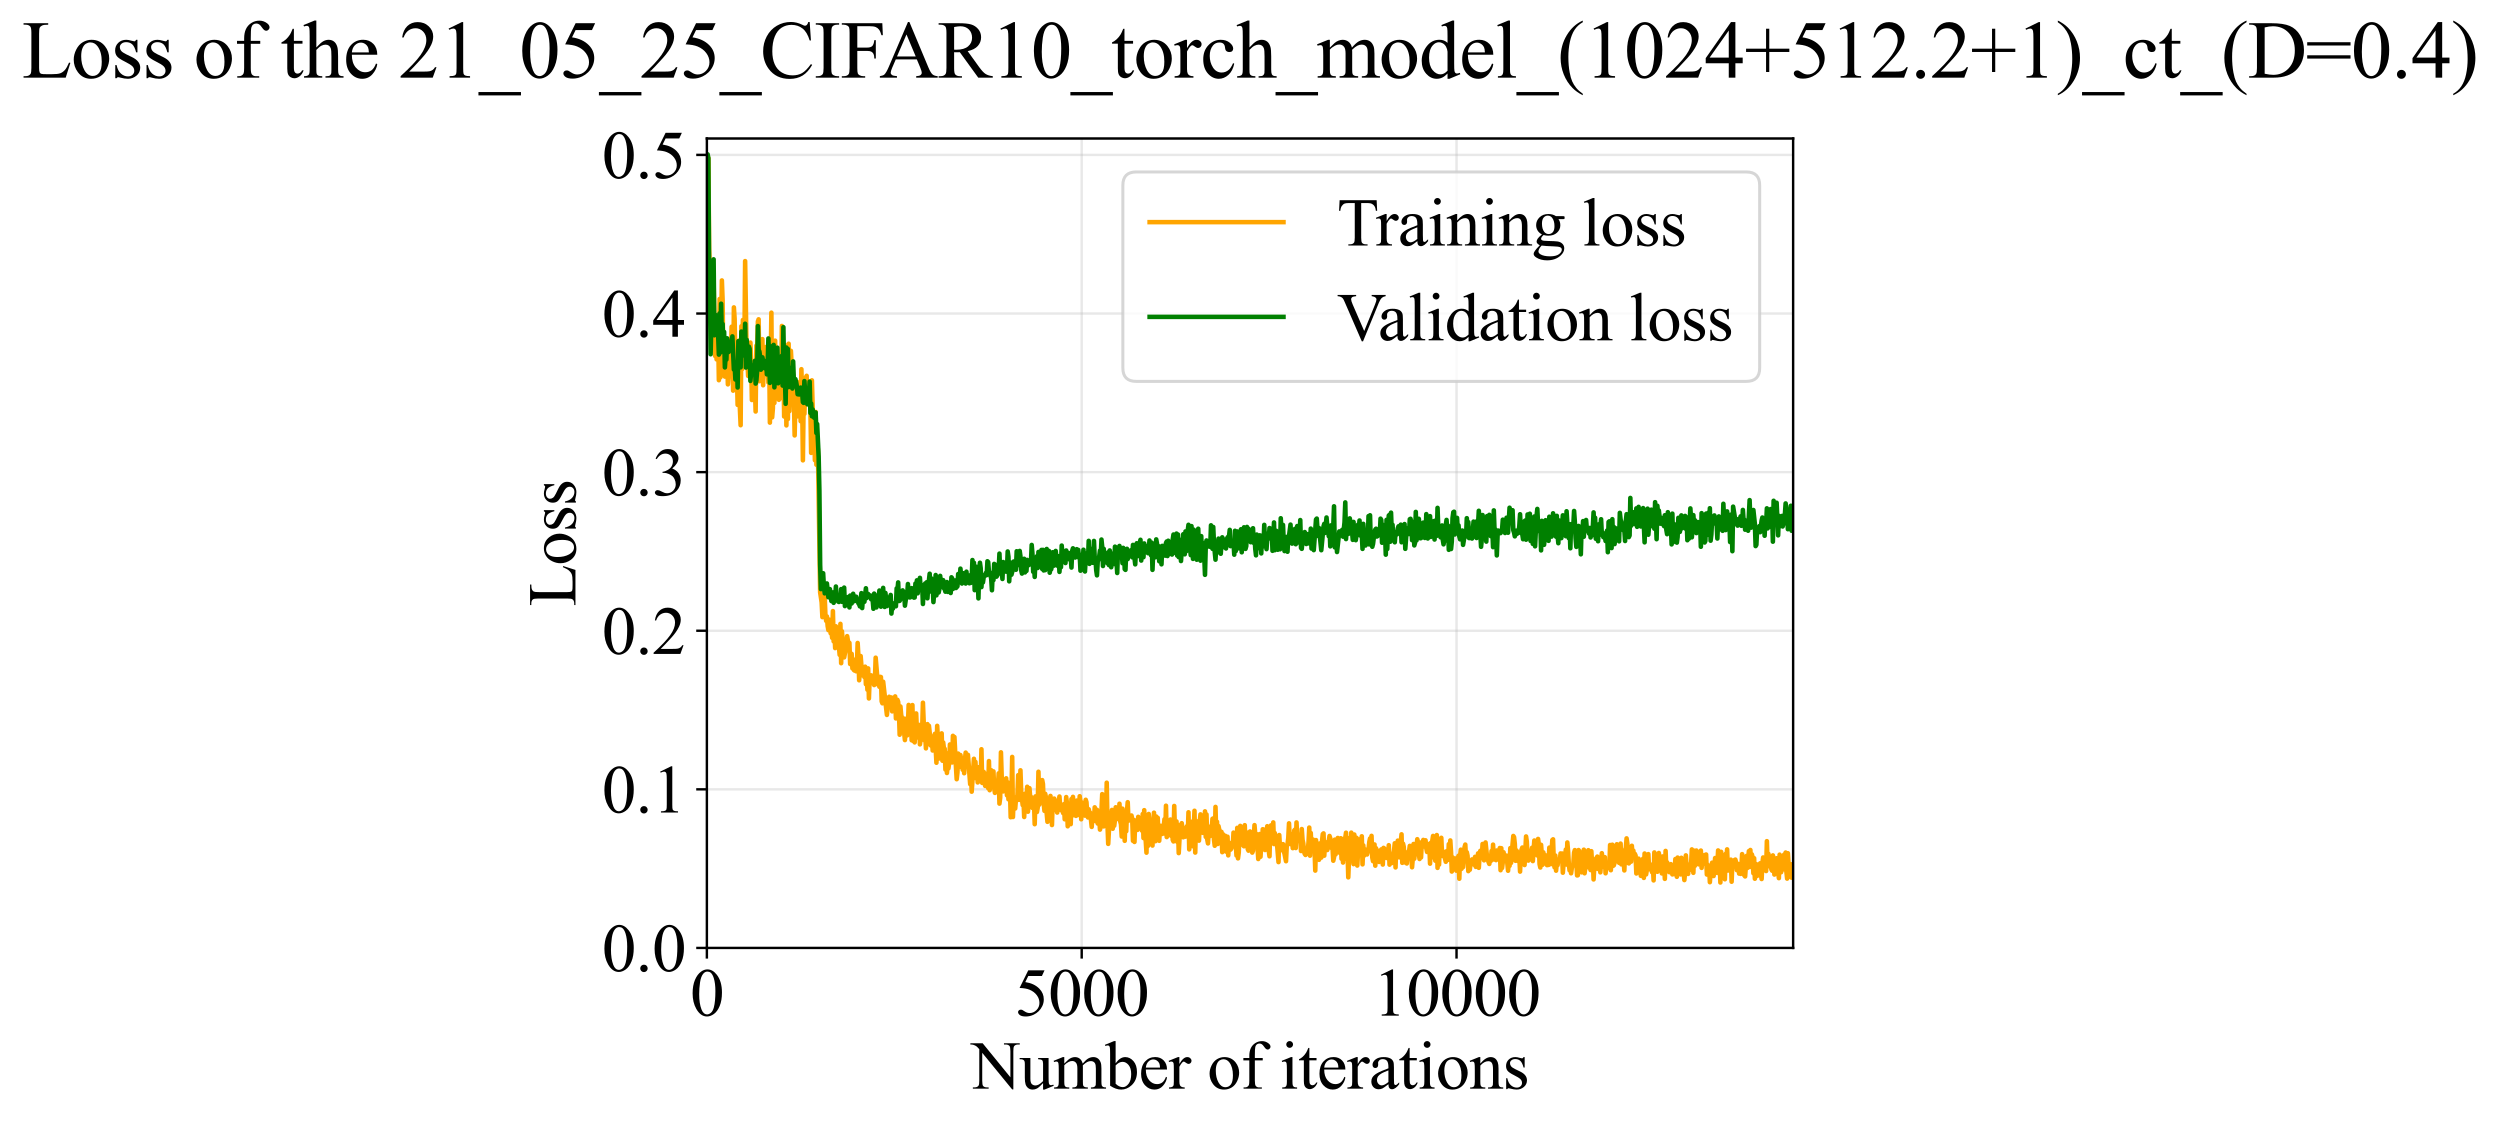 <?xml version="1.0" encoding="utf-8" standalone="no"?>
<!DOCTYPE svg PUBLIC "-//W3C//DTD SVG 1.1//EN"
  "http://www.w3.org/Graphics/SVG/1.1/DTD/svg11.dtd">
<svg xmlns:xlink="http://www.w3.org/1999/xlink" width="821.902pt" height="369.808pt" viewBox="0 0 821.902 369.808" xmlns="http://www.w3.org/2000/svg" version="1.1">
 <defs>
  <style type="text/css">*{stroke-linejoin: round; stroke-linecap: butt}</style>
 </defs>
 <g id="figure_1">
  <g id="patch_1">
   <path d="M 0 369.808 
L 821.902 369.808 
L 821.902 0 
L 0 0 
z
" style="fill: #ffffff"/>
  </g>
  <g id="axes_1">
   <g id="patch_2">
    <path d="M 232.391 311.644 
L 589.511 311.644 
L 589.511 45.532 
L 232.391 45.532 
z
" style="fill: #ffffff"/>
   </g>
   <g id="matplotlib.axis_1">
    <g id="xtick_1">
     <g id="line2d_1">
      <path d="M 232.391 311.644 
L 232.391 45.532 
" clip-path="url(#p5c9abfec9b)" style="fill: none; stroke: #b0b0b0; stroke-opacity: 0.3; stroke-width: 0.8; stroke-linecap: square"/>
     </g>
     <g id="line2d_2">
      <defs>
       <path id="m7afbb43feb" d="M 0 0 
L 0 3.5 
" style="stroke: #000000; stroke-width: 0.8"/>
      </defs>
      <g>
       <use xlink:href="#m7afbb43feb" x="232.391" y="311.644" style="stroke: #000000; stroke-width: 0.8"/>
      </g>
     </g>
     <g id="text_1">
      <!-- 0 -->
      <g transform="translate(226.891 333.92) scale(0.22 -0.22)">
       <defs>
        <path id="TimesNewRomanPSMT-30" d="M 231 2094 
Q 231 2819 450 3342 
Q 669 3866 1031 4122 
Q 1313 4325 1613 4325 
Q 2100 4325 2488 3828 
Q 2972 3213 2972 2159 
Q 2972 1422 2759 906 
Q 2547 391 2217 158 
Q 1888 -75 1581 -75 
Q 975 -75 572 641 
Q 231 1244 231 2094 
z
M 844 2016 
Q 844 1141 1059 588 
Q 1238 122 1591 122 
Q 1759 122 1940 273 
Q 2122 425 2216 781 
Q 2359 1319 2359 2297 
Q 2359 3022 2209 3506 
Q 2097 3866 1919 4016 
Q 1791 4119 1609 4119 
Q 1397 4119 1231 3928 
Q 1006 3669 925 3112 
Q 844 2556 844 2016 
z
" transform="scale(0.016)"/>
       </defs>
       <use xlink:href="#TimesNewRomanPSMT-30"/>
      </g>
     </g>
    </g>
    <g id="xtick_2">
     <g id="line2d_3">
      <path d="M 355.621 311.644 
L 355.621 45.532 
" clip-path="url(#p5c9abfec9b)" style="fill: none; stroke: #b0b0b0; stroke-opacity: 0.3; stroke-width: 0.8; stroke-linecap: square"/>
     </g>
     <g id="line2d_4">
      <g>
       <use xlink:href="#m7afbb43feb" x="355.621" y="311.644" style="stroke: #000000; stroke-width: 0.8"/>
      </g>
     </g>
     <g id="text_2">
      <!-- 5000 -->
      <g transform="translate(333.621 333.92) scale(0.22 -0.22)">
       <defs>
        <path id="TimesNewRomanPSMT-35" d="M 2778 4238 
L 2534 3706 
L 1259 3706 
L 981 3138 
Q 1809 3016 2294 2522 
Q 2709 2097 2709 1522 
Q 2709 1188 2573 903 
Q 2438 619 2231 419 
Q 2025 219 1772 97 
Q 1413 -75 1034 -75 
Q 653 -75 479 54 
Q 306 184 306 341 
Q 306 428 378 495 
Q 450 563 559 563 
Q 641 563 702 538 
Q 763 513 909 409 
Q 1144 247 1384 247 
Q 1750 247 2026 523 
Q 2303 800 2303 1197 
Q 2303 1581 2056 1914 
Q 1809 2247 1375 2428 
Q 1034 2569 447 2591 
L 1259 4238 
L 2778 4238 
z
" transform="scale(0.016)"/>
       </defs>
       <use xlink:href="#TimesNewRomanPSMT-35"/>
       <use xlink:href="#TimesNewRomanPSMT-30" transform="translate(50 0)"/>
       <use xlink:href="#TimesNewRomanPSMT-30" transform="translate(100 0)"/>
       <use xlink:href="#TimesNewRomanPSMT-30" transform="translate(150 0)"/>
      </g>
     </g>
    </g>
    <g id="xtick_3">
     <g id="line2d_5">
      <path d="M 478.851 311.644 
L 478.851 45.532 
" clip-path="url(#p5c9abfec9b)" style="fill: none; stroke: #b0b0b0; stroke-opacity: 0.3; stroke-width: 0.8; stroke-linecap: square"/>
     </g>
     <g id="line2d_6">
      <g>
       <use xlink:href="#m7afbb43feb" x="478.851" y="311.644" style="stroke: #000000; stroke-width: 0.8"/>
      </g>
     </g>
     <g id="text_3">
      <!-- 10000 -->
      <g transform="translate(451.351 333.92) scale(0.22 -0.22)">
       <defs>
        <path id="TimesNewRomanPSMT-31" d="M 750 3822 
L 1781 4325 
L 1884 4325 
L 1884 747 
Q 1884 391 1914 303 
Q 1944 216 2037 169 
Q 2131 122 2419 116 
L 2419 0 
L 825 0 
L 825 116 
Q 1125 122 1212 167 
Q 1300 213 1334 289 
Q 1369 366 1369 747 
L 1369 3034 
Q 1369 3497 1338 3628 
Q 1316 3728 1258 3775 
Q 1200 3822 1119 3822 
Q 1003 3822 797 3725 
L 750 3822 
z
" transform="scale(0.016)"/>
       </defs>
       <use xlink:href="#TimesNewRomanPSMT-31"/>
       <use xlink:href="#TimesNewRomanPSMT-30" transform="translate(50 0)"/>
       <use xlink:href="#TimesNewRomanPSMT-30" transform="translate(100 0)"/>
       <use xlink:href="#TimesNewRomanPSMT-30" transform="translate(150 0)"/>
       <use xlink:href="#TimesNewRomanPSMT-30" transform="translate(200 0)"/>
      </g>
     </g>
    </g>
    <g id="text_4">
     <!-- Number of iterations -->
     <g transform="translate(319.309 357.902) scale(0.22 -0.22)">
      <defs>
       <path id="TimesNewRomanPSMT-4e" d="M -84 4238 
L 1066 4238 
L 3656 1059 
L 3656 3503 
Q 3656 3894 3569 3991 
Q 3453 4122 3203 4122 
L 3056 4122 
L 3056 4238 
L 4531 4238 
L 4531 4122 
L 4381 4122 
Q 4113 4122 4000 3959 
Q 3931 3859 3931 3503 
L 3931 -69 
L 3819 -69 
L 1025 3344 
L 1025 734 
Q 1025 344 1109 247 
Q 1228 116 1475 116 
L 1625 116 
L 1625 0 
L 150 0 
L 150 116 
L 297 116 
Q 569 116 681 278 
Q 750 378 750 734 
L 750 3681 
Q 566 3897 470 3965 
Q 375 4034 191 4094 
Q 100 4122 -84 4122 
L -84 4238 
z
" transform="scale(0.016)"/>
       <path id="TimesNewRomanPSMT-75" d="M 2709 2863 
L 2709 1128 
Q 2709 631 2732 520 
Q 2756 409 2807 365 
Q 2859 322 2928 322 
Q 3025 322 3147 375 
L 3191 266 
L 2334 -88 
L 2194 -88 
L 2194 519 
Q 1825 119 1631 15 
Q 1438 -88 1222 -88 
Q 981 -88 804 51 
Q 628 191 559 409 
Q 491 628 491 1028 
L 491 2306 
Q 491 2509 447 2587 
Q 403 2666 317 2708 
Q 231 2750 6 2747 
L 6 2863 
L 1009 2863 
L 1009 947 
Q 1009 547 1148 422 
Q 1288 297 1484 297 
Q 1619 297 1789 381 
Q 1959 466 2194 703 
L 2194 2325 
Q 2194 2569 2105 2655 
Q 2016 2741 1734 2747 
L 1734 2863 
L 2709 2863 
z
" transform="scale(0.016)"/>
       <path id="TimesNewRomanPSMT-6d" d="M 1050 2338 
Q 1363 2650 1419 2697 
Q 1559 2816 1721 2881 
Q 1884 2947 2044 2947 
Q 2313 2947 2506 2790 
Q 2700 2634 2766 2338 
Q 3088 2713 3309 2830 
Q 3531 2947 3766 2947 
Q 3994 2947 4170 2830 
Q 4347 2713 4450 2447 
Q 4519 2266 4519 1878 
L 4519 647 
Q 4519 378 4559 278 
Q 4591 209 4675 161 
Q 4759 113 4950 113 
L 4950 0 
L 3538 0 
L 3538 113 
L 3597 113 
Q 3781 113 3884 184 
Q 3956 234 3988 344 
Q 4000 397 4000 647 
L 4000 1878 
Q 4000 2228 3916 2372 
Q 3794 2572 3525 2572 
Q 3359 2572 3192 2489 
Q 3025 2406 2788 2181 
L 2781 2147 
L 2788 2013 
L 2788 647 
Q 2788 353 2820 281 
Q 2853 209 2943 161 
Q 3034 113 3253 113 
L 3253 0 
L 1806 0 
L 1806 113 
Q 2044 113 2133 169 
Q 2222 225 2256 338 
Q 2272 391 2272 647 
L 2272 1878 
Q 2272 2228 2169 2381 
Q 2031 2581 1784 2581 
Q 1616 2581 1450 2491 
Q 1191 2353 1050 2181 
L 1050 647 
Q 1050 366 1089 281 
Q 1128 197 1204 155 
Q 1281 113 1516 113 
L 1516 0 
L 100 0 
L 100 113 
Q 297 113 375 155 
Q 453 197 493 289 
Q 534 381 534 647 
L 534 1741 
Q 534 2213 506 2350 
Q 484 2453 437 2492 
Q 391 2531 309 2531 
Q 222 2531 100 2484 
L 53 2597 
L 916 2947 
L 1050 2947 
L 1050 2338 
z
" transform="scale(0.016)"/>
       <path id="TimesNewRomanPSMT-62" d="M 984 2369 
Q 1400 2947 1881 2947 
Q 2322 2947 2650 2570 
Q 2978 2194 2978 1541 
Q 2978 778 2472 313 
Q 2038 -88 1503 -88 
Q 1253 -88 995 3 
Q 738 94 469 275 
L 469 3241 
Q 469 3728 445 3840 
Q 422 3953 372 3993 
Q 322 4034 247 4034 
Q 159 4034 28 3984 
L -16 4094 
L 844 4444 
L 984 4444 
L 984 2369 
z
M 984 2169 
L 984 456 
Q 1144 300 1314 220 
Q 1484 141 1663 141 
Q 1947 141 2192 453 
Q 2438 766 2438 1363 
Q 2438 1913 2192 2208 
Q 1947 2503 1634 2503 
Q 1469 2503 1303 2419 
Q 1178 2356 984 2169 
z
" transform="scale(0.016)"/>
       <path id="TimesNewRomanPSMT-65" d="M 681 1784 
Q 678 1147 991 784 
Q 1303 422 1725 422 
Q 2006 422 2214 576 
Q 2422 731 2563 1106 
L 2659 1044 
Q 2594 616 2278 264 
Q 1963 -88 1488 -88 
Q 972 -88 605 314 
Q 238 716 238 1394 
Q 238 2128 614 2539 
Q 991 2950 1559 2950 
Q 2041 2950 2350 2633 
Q 2659 2316 2659 1784 
L 681 1784 
z
M 681 1966 
L 2006 1966 
Q 1991 2241 1941 2353 
Q 1863 2528 1708 2628 
Q 1553 2728 1384 2728 
Q 1125 2728 920 2526 
Q 716 2325 681 1966 
z
" transform="scale(0.016)"/>
       <path id="TimesNewRomanPSMT-72" d="M 1038 2947 
L 1038 2303 
Q 1397 2947 1775 2947 
Q 1947 2947 2059 2842 
Q 2172 2738 2172 2600 
Q 2172 2478 2090 2393 
Q 2009 2309 1897 2309 
Q 1788 2309 1652 2417 
Q 1516 2525 1450 2525 
Q 1394 2525 1328 2463 
Q 1188 2334 1038 2041 
L 1038 669 
Q 1038 431 1097 309 
Q 1138 225 1241 169 
Q 1344 113 1538 113 
L 1538 0 
L 72 0 
L 72 113 
Q 291 113 397 181 
Q 475 231 506 341 
Q 522 394 522 644 
L 522 1753 
Q 522 2253 501 2348 
Q 481 2444 426 2487 
Q 372 2531 291 2531 
Q 194 2531 72 2484 
L 41 2597 
L 906 2947 
L 1038 2947 
z
" transform="scale(0.016)"/>
       <path id="TimesNewRomanPSMT-20" transform="scale(0.016)"/>
       <path id="TimesNewRomanPSMT-6f" d="M 1600 2947 
Q 2250 2947 2644 2453 
Q 2978 2031 2978 1484 
Q 2978 1100 2793 706 
Q 2609 313 2286 112 
Q 1963 -88 1566 -88 
Q 919 -88 538 428 
Q 216 863 216 1403 
Q 216 1797 411 2186 
Q 606 2575 925 2761 
Q 1244 2947 1600 2947 
z
M 1503 2744 
Q 1338 2744 1170 2645 
Q 1003 2547 900 2300 
Q 797 2053 797 1666 
Q 797 1041 1045 587 
Q 1294 134 1700 134 
Q 2003 134 2200 384 
Q 2397 634 2397 1244 
Q 2397 2006 2069 2444 
Q 1847 2744 1503 2744 
z
" transform="scale(0.016)"/>
       <path id="TimesNewRomanPSMT-66" d="M 1319 2638 
L 1319 756 
Q 1319 356 1406 250 
Q 1522 113 1716 113 
L 1975 113 
L 1975 0 
L 266 0 
L 266 113 
L 394 113 
Q 519 113 622 175 
Q 725 238 764 344 
Q 803 450 803 756 
L 803 2638 
L 247 2638 
L 247 2863 
L 803 2863 
L 803 3050 
Q 803 3478 940 3775 
Q 1078 4072 1361 4255 
Q 1644 4438 1997 4438 
Q 2325 4438 2600 4225 
Q 2781 4084 2781 3909 
Q 2781 3816 2700 3733 
Q 2619 3650 2525 3650 
Q 2453 3650 2373 3701 
Q 2294 3753 2178 3923 
Q 2063 4094 1966 4153 
Q 1869 4213 1750 4213 
Q 1606 4213 1506 4136 
Q 1406 4059 1362 3898 
Q 1319 3738 1319 3069 
L 1319 2863 
L 2056 2863 
L 2056 2638 
L 1319 2638 
z
" transform="scale(0.016)"/>
       <path id="TimesNewRomanPSMT-69" d="M 928 4444 
Q 1059 4444 1151 4351 
Q 1244 4259 1244 4128 
Q 1244 3997 1151 3903 
Q 1059 3809 928 3809 
Q 797 3809 703 3903 
Q 609 3997 609 4128 
Q 609 4259 701 4351 
Q 794 4444 928 4444 
z
M 1188 2947 
L 1188 647 
Q 1188 378 1227 289 
Q 1266 200 1342 156 
Q 1419 113 1622 113 
L 1622 0 
L 231 0 
L 231 113 
Q 441 113 512 153 
Q 584 194 626 287 
Q 669 381 669 647 
L 669 1750 
Q 669 2216 641 2353 
Q 619 2453 572 2492 
Q 525 2531 444 2531 
Q 356 2531 231 2484 
L 188 2597 
L 1050 2947 
L 1188 2947 
z
" transform="scale(0.016)"/>
       <path id="TimesNewRomanPSMT-74" d="M 1031 3803 
L 1031 2863 
L 1700 2863 
L 1700 2644 
L 1031 2644 
L 1031 788 
Q 1031 509 1111 412 
Q 1191 316 1316 316 
Q 1419 316 1516 380 
Q 1613 444 1666 569 
L 1788 569 
Q 1678 263 1478 108 
Q 1278 -47 1066 -47 
Q 922 -47 784 33 
Q 647 113 581 261 
Q 516 409 516 719 
L 516 2644 
L 63 2644 
L 63 2747 
Q 234 2816 414 2980 
Q 594 3144 734 3369 
Q 806 3488 934 3803 
L 1031 3803 
z
" transform="scale(0.016)"/>
       <path id="TimesNewRomanPSMT-61" d="M 1822 413 
Q 1381 72 1269 19 
Q 1100 -59 909 -59 
Q 613 -59 420 144 
Q 228 347 228 678 
Q 228 888 322 1041 
Q 450 1253 767 1440 
Q 1084 1628 1822 1897 
L 1822 2009 
Q 1822 2438 1686 2597 
Q 1550 2756 1291 2756 
Q 1094 2756 978 2650 
Q 859 2544 859 2406 
L 866 2225 
Q 866 2081 792 2003 
Q 719 1925 600 1925 
Q 484 1925 411 2006 
Q 338 2088 338 2228 
Q 338 2497 613 2722 
Q 888 2947 1384 2947 
Q 1766 2947 2009 2819 
Q 2194 2722 2281 2516 
Q 2338 2381 2338 1966 
L 2338 994 
Q 2338 584 2353 492 
Q 2369 400 2405 369 
Q 2441 338 2488 338 
Q 2538 338 2575 359 
Q 2641 400 2828 588 
L 2828 413 
Q 2478 -56 2159 -56 
Q 2006 -56 1915 50 
Q 1825 156 1822 413 
z
M 1822 616 
L 1822 1706 
Q 1350 1519 1213 1441 
Q 966 1303 859 1153 
Q 753 1003 753 825 
Q 753 600 887 451 
Q 1022 303 1197 303 
Q 1434 303 1822 616 
z
" transform="scale(0.016)"/>
       <path id="TimesNewRomanPSMT-6e" d="M 1034 2341 
Q 1538 2947 1994 2947 
Q 2228 2947 2397 2830 
Q 2566 2713 2666 2444 
Q 2734 2256 2734 1869 
L 2734 647 
Q 2734 375 2778 278 
Q 2813 200 2889 156 
Q 2966 113 3172 113 
L 3172 0 
L 1756 0 
L 1756 113 
L 1816 113 
Q 2016 113 2095 173 
Q 2175 234 2206 353 
Q 2219 400 2219 647 
L 2219 1819 
Q 2219 2209 2117 2386 
Q 2016 2563 1775 2563 
Q 1403 2563 1034 2156 
L 1034 647 
Q 1034 356 1069 288 
Q 1113 197 1189 155 
Q 1266 113 1500 113 
L 1500 0 
L 84 0 
L 84 113 
L 147 113 
Q 366 113 442 223 
Q 519 334 519 647 
L 519 1709 
Q 519 2225 495 2337 
Q 472 2450 423 2490 
Q 375 2531 294 2531 
Q 206 2531 84 2484 
L 38 2597 
L 900 2947 
L 1034 2947 
L 1034 2341 
z
" transform="scale(0.016)"/>
       <path id="TimesNewRomanPSMT-73" d="M 2050 2947 
L 2050 1972 
L 1947 1972 
Q 1828 2431 1642 2597 
Q 1456 2763 1169 2763 
Q 950 2763 815 2647 
Q 681 2531 681 2391 
Q 681 2216 781 2091 
Q 878 1963 1175 1819 
L 1631 1597 
Q 2266 1288 2266 781 
Q 2266 391 1970 151 
Q 1675 -88 1309 -88 
Q 1047 -88 709 6 
Q 606 38 541 38 
Q 469 38 428 -44 
L 325 -44 
L 325 978 
L 428 978 
Q 516 541 762 319 
Q 1009 97 1316 97 
Q 1531 97 1667 223 
Q 1803 350 1803 528 
Q 1803 744 1651 891 
Q 1500 1038 1047 1263 
Q 594 1488 453 1669 
Q 313 1847 313 2119 
Q 313 2472 555 2709 
Q 797 2947 1181 2947 
Q 1350 2947 1591 2875 
Q 1750 2828 1803 2828 
Q 1853 2828 1881 2850 
Q 1909 2872 1947 2947 
L 2050 2947 
z
" transform="scale(0.016)"/>
      </defs>
      <use xlink:href="#TimesNewRomanPSMT-4e"/>
      <use xlink:href="#TimesNewRomanPSMT-75" transform="translate(72.217 0)"/>
      <use xlink:href="#TimesNewRomanPSMT-6d" transform="translate(122.217 0)"/>
      <use xlink:href="#TimesNewRomanPSMT-62" transform="translate(200 0)"/>
      <use xlink:href="#TimesNewRomanPSMT-65" transform="translate(250 0)"/>
      <use xlink:href="#TimesNewRomanPSMT-72" transform="translate(294.385 0)"/>
      <use xlink:href="#TimesNewRomanPSMT-20" transform="translate(327.686 0)"/>
      <use xlink:href="#TimesNewRomanPSMT-6f" transform="translate(352.686 0)"/>
      <use xlink:href="#TimesNewRomanPSMT-66" transform="translate(402.686 0)"/>
      <use xlink:href="#TimesNewRomanPSMT-20" transform="translate(435.986 0)"/>
      <use xlink:href="#TimesNewRomanPSMT-69" transform="translate(460.986 0)"/>
      <use xlink:href="#TimesNewRomanPSMT-74" transform="translate(488.77 0)"/>
      <use xlink:href="#TimesNewRomanPSMT-65" transform="translate(516.553 0)"/>
      <use xlink:href="#TimesNewRomanPSMT-72" transform="translate(560.938 0)"/>
      <use xlink:href="#TimesNewRomanPSMT-61" transform="translate(594.238 0)"/>
      <use xlink:href="#TimesNewRomanPSMT-74" transform="translate(638.623 0)"/>
      <use xlink:href="#TimesNewRomanPSMT-69" transform="translate(666.406 0)"/>
      <use xlink:href="#TimesNewRomanPSMT-6f" transform="translate(694.189 0)"/>
      <use xlink:href="#TimesNewRomanPSMT-6e" transform="translate(744.189 0)"/>
      <use xlink:href="#TimesNewRomanPSMT-73" transform="translate(794.189 0)"/>
     </g>
    </g>
   </g>
   <g id="matplotlib.axis_2">
    <g id="ytick_1">
     <g id="line2d_7">
      <path d="M 232.391 311.644 
L 589.511 311.644 
" clip-path="url(#p5c9abfec9b)" style="fill: none; stroke: #b0b0b0; stroke-opacity: 0.3; stroke-width: 0.8; stroke-linecap: square"/>
     </g>
     <g id="line2d_8">
      <defs>
       <path id="mcd04591271" d="M 0 0 
L -3.5 0 
" style="stroke: #000000; stroke-width: 0.8"/>
      </defs>
      <g>
       <use xlink:href="#mcd04591271" x="232.391" y="311.644" style="stroke: #000000; stroke-width: 0.8"/>
      </g>
     </g>
     <g id="text_5">
      <!-- 0.0 -->
      <g transform="translate(197.891 319.282) scale(0.22 -0.22)">
       <defs>
        <path id="TimesNewRomanPSMT-2e" d="M 800 606 
Q 947 606 1047 504 
Q 1147 403 1147 259 
Q 1147 116 1045 14 
Q 944 -88 800 -88 
Q 656 -88 554 14 
Q 453 116 453 259 
Q 453 406 554 506 
Q 656 606 800 606 
z
" transform="scale(0.016)"/>
       </defs>
       <use xlink:href="#TimesNewRomanPSMT-30"/>
       <use xlink:href="#TimesNewRomanPSMT-2e" transform="translate(50 0)"/>
       <use xlink:href="#TimesNewRomanPSMT-30" transform="translate(75 0)"/>
      </g>
     </g>
    </g>
    <g id="ytick_2">
     <g id="line2d_9">
      <path d="M 232.391 259.501 
L 589.511 259.501 
" clip-path="url(#p5c9abfec9b)" style="fill: none; stroke: #b0b0b0; stroke-opacity: 0.3; stroke-width: 0.8; stroke-linecap: square"/>
     </g>
     <g id="line2d_10">
      <g>
       <use xlink:href="#mcd04591271" x="232.391" y="259.501" style="stroke: #000000; stroke-width: 0.8"/>
      </g>
     </g>
     <g id="text_6">
      <!-- 0.1 -->
      <g transform="translate(197.891 267.139) scale(0.22 -0.22)">
       <use xlink:href="#TimesNewRomanPSMT-30"/>
       <use xlink:href="#TimesNewRomanPSMT-2e" transform="translate(50 0)"/>
       <use xlink:href="#TimesNewRomanPSMT-31" transform="translate(75 0)"/>
      </g>
     </g>
    </g>
    <g id="ytick_3">
     <g id="line2d_11">
      <path d="M 232.391 207.358 
L 589.511 207.358 
" clip-path="url(#p5c9abfec9b)" style="fill: none; stroke: #b0b0b0; stroke-opacity: 0.3; stroke-width: 0.8; stroke-linecap: square"/>
     </g>
     <g id="line2d_12">
      <g>
       <use xlink:href="#mcd04591271" x="232.391" y="207.358" style="stroke: #000000; stroke-width: 0.8"/>
      </g>
     </g>
     <g id="text_7">
      <!-- 0.2 -->
      <g transform="translate(197.891 214.996) scale(0.22 -0.22)">
       <defs>
        <path id="TimesNewRomanPSMT-32" d="M 2934 816 
L 2638 0 
L 138 0 
L 138 116 
Q 1241 1122 1691 1759 
Q 2141 2397 2141 2925 
Q 2141 3328 1894 3587 
Q 1647 3847 1303 3847 
Q 991 3847 742 3664 
Q 494 3481 375 3128 
L 259 3128 
Q 338 3706 661 4015 
Q 984 4325 1469 4325 
Q 1984 4325 2329 3994 
Q 2675 3663 2675 3213 
Q 2675 2891 2525 2569 
Q 2294 2063 1775 1497 
Q 997 647 803 472 
L 1909 472 
Q 2247 472 2383 497 
Q 2519 522 2628 598 
Q 2738 675 2819 816 
L 2934 816 
z
" transform="scale(0.016)"/>
       </defs>
       <use xlink:href="#TimesNewRomanPSMT-30"/>
       <use xlink:href="#TimesNewRomanPSMT-2e" transform="translate(50 0)"/>
       <use xlink:href="#TimesNewRomanPSMT-32" transform="translate(75 0)"/>
      </g>
     </g>
    </g>
    <g id="ytick_4">
     <g id="line2d_13">
      <path d="M 232.391 155.215 
L 589.511 155.215 
" clip-path="url(#p5c9abfec9b)" style="fill: none; stroke: #b0b0b0; stroke-opacity: 0.3; stroke-width: 0.8; stroke-linecap: square"/>
     </g>
     <g id="line2d_14">
      <g>
       <use xlink:href="#mcd04591271" x="232.391" y="155.215" style="stroke: #000000; stroke-width: 0.8"/>
      </g>
     </g>
     <g id="text_8">
      <!-- 0.3 -->
      <g transform="translate(197.891 162.853) scale(0.22 -0.22)">
       <defs>
        <path id="TimesNewRomanPSMT-33" d="M 325 3431 
Q 506 3859 782 4092 
Q 1059 4325 1472 4325 
Q 1981 4325 2253 3994 
Q 2459 3747 2459 3466 
Q 2459 3003 1878 2509 
Q 2269 2356 2469 2072 
Q 2669 1788 2669 1403 
Q 2669 853 2319 450 
Q 1863 -75 997 -75 
Q 569 -75 414 31 
Q 259 138 259 259 
Q 259 350 332 419 
Q 406 488 509 488 
Q 588 488 669 463 
Q 722 447 909 348 
Q 1097 250 1169 231 
Q 1284 197 1416 197 
Q 1734 197 1970 444 
Q 2206 691 2206 1028 
Q 2206 1275 2097 1509 
Q 2016 1684 1919 1775 
Q 1784 1900 1550 2001 
Q 1316 2103 1072 2103 
L 972 2103 
L 972 2197 
Q 1219 2228 1467 2375 
Q 1716 2522 1828 2728 
Q 1941 2934 1941 3181 
Q 1941 3503 1739 3701 
Q 1538 3900 1238 3900 
Q 753 3900 428 3381 
L 325 3431 
z
" transform="scale(0.016)"/>
       </defs>
       <use xlink:href="#TimesNewRomanPSMT-30"/>
       <use xlink:href="#TimesNewRomanPSMT-2e" transform="translate(50 0)"/>
       <use xlink:href="#TimesNewRomanPSMT-33" transform="translate(75 0)"/>
      </g>
     </g>
    </g>
    <g id="ytick_5">
     <g id="line2d_15">
      <path d="M 232.391 103.072 
L 589.511 103.072 
" clip-path="url(#p5c9abfec9b)" style="fill: none; stroke: #b0b0b0; stroke-opacity: 0.3; stroke-width: 0.8; stroke-linecap: square"/>
     </g>
     <g id="line2d_16">
      <g>
       <use xlink:href="#mcd04591271" x="232.391" y="103.072" style="stroke: #000000; stroke-width: 0.8"/>
      </g>
     </g>
     <g id="text_9">
      <!-- 0.4 -->
      <g transform="translate(197.891 110.71) scale(0.22 -0.22)">
       <defs>
        <path id="TimesNewRomanPSMT-34" d="M 2978 1563 
L 2978 1119 
L 2409 1119 
L 2409 0 
L 1894 0 
L 1894 1119 
L 100 1119 
L 100 1519 
L 2066 4325 
L 2409 4325 
L 2409 1563 
L 2978 1563 
z
M 1894 1563 
L 1894 3666 
L 406 1563 
L 1894 1563 
z
" transform="scale(0.016)"/>
       </defs>
       <use xlink:href="#TimesNewRomanPSMT-30"/>
       <use xlink:href="#TimesNewRomanPSMT-2e" transform="translate(50 0)"/>
       <use xlink:href="#TimesNewRomanPSMT-34" transform="translate(75 0)"/>
      </g>
     </g>
    </g>
    <g id="ytick_6">
     <g id="line2d_17">
      <path d="M 232.391 50.929 
L 589.511 50.929 
" clip-path="url(#p5c9abfec9b)" style="fill: none; stroke: #b0b0b0; stroke-opacity: 0.3; stroke-width: 0.8; stroke-linecap: square"/>
     </g>
     <g id="line2d_18">
      <g>
       <use xlink:href="#mcd04591271" x="232.391" y="50.929" style="stroke: #000000; stroke-width: 0.8"/>
      </g>
     </g>
     <g id="text_10">
      <!-- 0.5 -->
      <g transform="translate(197.891 58.567) scale(0.22 -0.22)">
       <use xlink:href="#TimesNewRomanPSMT-30"/>
       <use xlink:href="#TimesNewRomanPSMT-2e" transform="translate(50 0)"/>
       <use xlink:href="#TimesNewRomanPSMT-35" transform="translate(75 0)"/>
      </g>
     </g>
    </g>
    <g id="text_11">
     <!-- Loss -->
     <g transform="translate(189.185 199.369) rotate(-90) scale(0.22 -0.22)">
      <defs>
       <path id="TimesNewRomanPSMT-4c" d="M 3669 1172 
L 3772 1150 
L 3409 0 
L 128 0 
L 128 116 
L 288 116 
Q 556 116 672 291 
Q 738 391 738 753 
L 738 3488 
Q 738 3884 650 3984 
Q 528 4122 288 4122 
L 128 4122 
L 128 4238 
L 2047 4238 
L 2047 4122 
Q 1709 4125 1573 4059 
Q 1438 3994 1388 3894 
Q 1338 3794 1338 3416 
L 1338 753 
Q 1338 494 1388 397 
Q 1425 331 1503 300 
Q 1581 269 1991 269 
L 2300 269 
Q 2788 269 2984 341 
Q 3181 413 3343 595 
Q 3506 778 3669 1172 
z
" transform="scale(0.016)"/>
      </defs>
      <use xlink:href="#TimesNewRomanPSMT-4c"/>
      <use xlink:href="#TimesNewRomanPSMT-6f" transform="translate(61.084 0)"/>
      <use xlink:href="#TimesNewRomanPSMT-73" transform="translate(111.084 0)"/>
      <use xlink:href="#TimesNewRomanPSMT-73" transform="translate(150 0)"/>
     </g>
    </g>
   </g>
   <g id="line2d_19">
    <path d="M 232.391 68.842 
L 232.884 51.973 
L 233.131 81.856 
L 233.377 87.664 
L 233.624 103.205 
L 233.871 103.358 
L 234.117 105.978 
L 234.364 89.623 
L 234.611 92.928 
L 235.104 117.033 
L 235.35 114.766 
L 235.597 118.151 
L 235.844 106.884 
L 236.09 109.782 
L 236.337 124.992 
L 236.584 98.304 
L 236.83 124.059 
L 237.323 92.197 
L 237.57 98.803 
L 237.817 122.23 
L 238.063 119.751 
L 238.31 123.814 
L 238.557 115.121 
L 238.803 111.389 
L 239.05 117.177 
L 239.297 126.364 
L 239.543 122.374 
L 239.79 115.394 
L 240.036 114.22 
L 240.283 116.823 
L 240.53 107.415 
L 241.023 128.428 
L 241.27 101.063 
L 241.516 104.807 
L 241.763 118.065 
L 242.009 121.24 
L 242.256 122.597 
L 242.503 133.111 
L 242.996 111.981 
L 243.243 134.358 
L 243.489 139.793 
L 243.736 107.238 
L 243.982 121.368 
L 244.229 105.201 
L 244.476 119.549 
L 244.722 114.695 
L 244.969 85.837 
L 245.462 116.646 
L 245.709 118.268 
L 245.956 123.595 
L 246.202 113.835 
L 246.695 112.626 
L 246.942 118.4 
L 247.189 131.506 
L 247.435 121.514 
L 247.682 119.115 
L 247.929 119.052 
L 248.422 135.286 
L 248.668 113.628 
L 248.915 116.451 
L 249.162 105.679 
L 249.408 104.981 
L 249.655 125.336 
L 249.902 121.74 
L 250.148 112.998 
L 250.395 124.285 
L 250.641 111.49 
L 250.888 126.663 
L 251.135 119.619 
L 251.381 119.657 
L 251.628 114.107 
L 252.121 121.015 
L 252.368 118.824 
L 252.615 125.749 
L 252.861 114.84 
L 253.108 138.944 
L 253.601 102.794 
L 253.848 137.217 
L 254.094 134.242 
L 254.341 118.733 
L 254.588 132.486 
L 254.834 111.993 
L 255.081 130.409 
L 255.327 121.181 
L 255.574 117.764 
L 255.821 118.623 
L 256.067 131.437 
L 256.314 126.211 
L 256.561 127.098 
L 256.807 130.864 
L 257.054 107.166 
L 257.3 126.441 
L 257.547 116.223 
L 257.794 136.932 
L 258.04 113.489 
L 258.287 113.957 
L 258.534 139.855 
L 258.78 118.603 
L 259.027 137.775 
L 259.274 113 
L 259.52 135.173 
L 260.013 115.343 
L 260.26 119.865 
L 260.507 129.299 
L 260.753 132.635 
L 261 130.523 
L 261.247 143.149 
L 261.493 132.38 
L 261.74 128.625 
L 261.986 134.34 
L 262.233 136.879 
L 262.726 127.376 
L 262.973 125.484 
L 263.22 138.475 
L 263.466 121.379 
L 263.713 131.245 
L 263.959 151.341 
L 264.206 131.975 
L 264.453 136.062 
L 264.699 127.514 
L 264.946 124.056 
L 265.193 123.553 
L 265.439 131.448 
L 265.686 131.326 
L 265.933 127.534 
L 266.179 125.539 
L 266.426 134.772 
L 266.672 148.885 
L 266.919 125.046 
L 267.412 142.127 
L 267.659 139.174 
L 267.906 151.297 
L 268.152 135.428 
L 268.399 152.79 
L 268.892 147.593 
L 269.632 194.745 
L 270.125 198.017 
L 270.372 202.887 
L 270.618 198.656 
L 270.865 202.855 
L 271.112 195.815 
L 271.358 202.049 
L 271.605 204.115 
L 271.852 202.662 
L 272.098 205.83 
L 272.345 207.167 
L 272.592 203.7 
L 272.838 204.26 
L 273.085 208.199 
L 273.331 207.277 
L 273.578 209.702 
L 273.825 200.902 
L 274.071 210.862 
L 274.318 207.237 
L 274.565 213.065 
L 274.811 205.901 
L 275.304 212.528 
L 275.798 212.5 
L 276.044 215.285 
L 276.291 205.103 
L 276.538 218.027 
L 276.784 207.525 
L 277.524 216.114 
L 278.264 212.198 
L 278.511 209.143 
L 279.004 212.048 
L 279.251 211.342 
L 279.497 218.298 
L 279.744 215.041 
L 279.99 214.958 
L 280.237 219.732 
L 280.484 216.743 
L 280.73 220.284 
L 280.977 220.474 
L 281.224 217.394 
L 281.47 220.689 
L 281.717 218.749 
L 281.963 211.385 
L 282.21 215.594 
L 282.457 223.647 
L 282.95 215.682 
L 283.443 222.007 
L 283.69 220.225 
L 283.937 219.864 
L 284.183 222.61 
L 284.43 219.181 
L 284.676 224.95 
L 284.923 221.652 
L 285.17 226.756 
L 285.416 219.743 
L 285.663 229.623 
L 285.91 222.95 
L 286.156 223.751 
L 286.403 222.024 
L 286.649 222.274 
L 287.143 224.694 
L 287.389 225.218 
L 287.636 223.468 
L 287.883 216.226 
L 288.622 225.046 
L 288.869 224.617 
L 289.116 225.784 
L 289.362 222.518 
L 289.609 222.585 
L 289.856 230.572 
L 290.102 231.216 
L 290.349 224.127 
L 291.582 235.035 
L 292.075 229.904 
L 292.322 229.075 
L 292.569 230.473 
L 292.815 229.325 
L 293.062 229.305 
L 293.308 233.866 
L 293.802 231.229 
L 294.048 230.414 
L 294.295 228.955 
L 294.542 236.195 
L 294.788 232.047 
L 295.035 230.07 
L 295.281 230.752 
L 295.528 233.739 
L 295.775 241.549 
L 296.021 232.261 
L 296.268 235.013 
L 296.515 236.028 
L 296.761 236.377 
L 297.008 236.179 
L 297.255 241.019 
L 297.501 243.305 
L 297.994 236.253 
L 298.241 241.764 
L 298.488 238.193 
L 298.734 231.755 
L 299.228 239.511 
L 299.474 237.669 
L 299.721 243.381 
L 299.967 231.804 
L 300.214 243.607 
L 300.461 237.58 
L 300.707 244.067 
L 300.954 236.772 
L 301.201 234.557 
L 301.447 240.474 
L 301.694 242.187 
L 301.94 242.558 
L 302.187 238.323 
L 302.434 244.717 
L 302.68 243.056 
L 302.927 243.182 
L 303.174 239.874 
L 303.42 231.028 
L 303.914 243.375 
L 304.16 241.006 
L 304.407 246.032 
L 304.9 238.067 
L 305.147 241.738 
L 305.393 238.601 
L 305.64 240.821 
L 305.887 244.949 
L 306.133 245.174 
L 306.38 242.872 
L 306.626 246.736 
L 306.873 243.175 
L 307.12 241.823 
L 307.366 241.243 
L 307.86 250.758 
L 308.106 238.631 
L 308.353 242.969 
L 308.599 249.399 
L 309.093 244.755 
L 309.339 242.139 
L 309.586 241.108 
L 309.833 250.093 
L 310.079 244.088 
L 310.326 246.101 
L 310.573 246.162 
L 310.819 252.999 
L 311.066 247.594 
L 311.312 254.124 
L 311.559 251.675 
L 311.806 252.614 
L 312.052 250.81 
L 312.299 244.757 
L 312.546 248.142 
L 312.792 246.704 
L 313.039 250.664 
L 313.285 241.919 
L 313.532 245.464 
L 313.779 242.306 
L 314.272 252.009 
L 314.519 256.171 
L 314.765 253.983 
L 315.012 247.754 
L 315.258 251.389 
L 315.505 252.104 
L 315.752 248.229 
L 315.998 249.692 
L 316.245 249.481 
L 316.492 253.072 
L 316.738 249.606 
L 316.985 254.208 
L 317.232 249.679 
L 317.478 247.432 
L 317.725 251.205 
L 317.971 248.566 
L 318.218 248.159 
L 318.958 257.798 
L 319.205 253.353 
L 319.451 260.271 
L 320.191 249.464 
L 320.438 253.773 
L 320.684 250.475 
L 320.931 255.871 
L 321.178 252.844 
L 321.424 257.228 
L 321.671 252.251 
L 321.918 255.575 
L 322.164 254.35 
L 322.411 256.861 
L 322.657 246.327 
L 322.904 257.392 
L 323.151 254.014 
L 323.397 253.76 
L 323.644 256.941 
L 323.891 258.38 
L 324.137 255.476 
L 324.384 254.38 
L 324.877 259.119 
L 325.124 250.214 
L 325.37 259.791 
L 325.617 254.397 
L 325.864 253.214 
L 326.11 255.627 
L 326.357 254.903 
L 326.603 253.602 
L 326.85 259.174 
L 327.097 260.67 
L 327.343 258.219 
L 327.59 257.14 
L 327.837 260.113 
L 328.083 258.126 
L 328.33 254.247 
L 328.577 264.197 
L 328.823 262.269 
L 329.07 247.337 
L 329.316 255.208 
L 329.563 258.829 
L 329.81 260.179 
L 330.056 257.808 
L 330.303 258.112 
L 330.55 256.444 
L 330.796 255.879 
L 331.043 261.468 
L 331.289 257.203 
L 331.536 262.777 
L 332.029 259.135 
L 332.276 268.675 
L 332.523 261.386 
L 332.769 248.851 
L 333.016 268.605 
L 333.262 262.052 
L 333.509 262.451 
L 333.756 265.804 
L 334.002 262.775 
L 334.496 261.426 
L 334.742 254.838 
L 334.989 262.96 
L 335.236 261.249 
L 335.482 253.246 
L 335.729 260.584 
L 336.222 264.696 
L 336.469 262.596 
L 336.715 268.592 
L 336.962 260.948 
L 337.455 265.411 
L 337.702 258.655 
L 337.948 266.857 
L 338.195 263.78 
L 338.442 259.121 
L 338.688 262.081 
L 338.935 261.938 
L 339.182 264.449 
L 339.428 265.609 
L 339.675 263.09 
L 339.921 262.847 
L 340.168 270.957 
L 340.415 261.828 
L 340.661 263.835 
L 340.908 266.951 
L 341.155 265.534 
L 341.401 253.723 
L 341.648 264.56 
L 342.141 258.268 
L 342.388 260.431 
L 342.634 256.464 
L 342.881 257.762 
L 343.128 264.135 
L 343.374 266.574 
L 343.621 260.963 
L 343.868 262.139 
L 344.114 267.422 
L 344.361 270.181 
L 344.607 265.09 
L 344.854 263.697 
L 345.101 265.217 
L 345.347 261.67 
L 345.594 264.662 
L 345.841 271.235 
L 346.087 263.074 
L 346.334 266.197 
L 346.58 262.542 
L 346.827 263.579 
L 347.074 266.344 
L 347.32 264.696 
L 347.567 267.14 
L 348.06 263.246 
L 348.307 261.866 
L 348.554 265.417 
L 348.8 266.287 
L 349.293 266.617 
L 349.54 267.345 
L 349.787 264.379 
L 350.033 269.345 
L 350.28 266.848 
L 350.527 262.048 
L 350.773 264.059 
L 351.02 271.651 
L 351.266 266.507 
L 351.513 265.904 
L 351.76 267.735 
L 352.006 270.953 
L 352.253 262.699 
L 352.5 263.519 
L 352.746 261.977 
L 352.993 268.009 
L 353.239 264.412 
L 353.486 267.788 
L 353.733 268.231 
L 353.979 263.208 
L 354.226 267.979 
L 354.473 267.808 
L 354.719 265.399 
L 354.966 261.77 
L 355.213 263.872 
L 355.459 269.344 
L 355.706 263.839 
L 355.952 266.002 
L 356.199 266.058 
L 356.446 267.849 
L 356.692 268.146 
L 356.939 262.933 
L 357.186 263.724 
L 357.432 267.358 
L 357.679 268.747 
L 357.925 266.06 
L 358.172 267.213 
L 358.419 267.186 
L 358.912 271.853 
L 359.159 268.056 
L 359.652 269.888 
L 359.898 265.421 
L 360.145 269.163 
L 360.392 270.036 
L 360.638 266.221 
L 360.885 270.746 
L 361.132 269.328 
L 361.378 268.729 
L 361.625 272.746 
L 361.872 271.786 
L 362.365 261.077 
L 362.611 268.724 
L 362.858 271.684 
L 363.105 270.357 
L 363.351 266.614 
L 363.598 271.104 
L 363.845 257.321 
L 364.091 270.884 
L 364.338 277.433 
L 364.831 268.275 
L 365.078 269.294 
L 365.324 268.191 
L 365.571 266.28 
L 365.818 272.458 
L 366.064 270.534 
L 366.311 271.468 
L 366.558 269.584 
L 366.804 265.404 
L 367.051 267.742 
L 367.297 266.967 
L 367.544 265.757 
L 367.791 269.351 
L 368.037 264.237 
L 368.284 270.032 
L 368.531 270.999 
L 368.777 275.021 
L 369.024 265.861 
L 369.27 273.802 
L 369.517 269.598 
L 369.764 276.424 
L 370.01 267.975 
L 370.257 273.286 
L 370.504 266.656 
L 370.75 263.736 
L 370.997 269.809 
L 371.49 268.242 
L 371.737 269.142 
L 371.983 268.11 
L 372.23 269.175 
L 372.477 276.426 
L 372.723 269.567 
L 372.97 276.797 
L 373.217 269.747 
L 373.463 270.934 
L 373.71 271.05 
L 373.956 272.835 
L 374.203 268.551 
L 374.45 271.83 
L 374.696 271.208 
L 374.943 272.143 
L 375.19 269.222 
L 375.436 273.08 
L 375.683 267.616 
L 375.929 275.509 
L 376.176 266.356 
L 376.423 275.454 
L 376.669 276.361 
L 376.916 280.32 
L 377.163 268.913 
L 377.409 278.107 
L 377.656 267.603 
L 377.902 270.882 
L 378.149 277.067 
L 378.396 276.139 
L 378.642 276.415 
L 378.889 277.987 
L 379.136 270.677 
L 379.382 267.183 
L 379.629 275.999 
L 379.876 276.545 
L 380.122 268.442 
L 380.369 275.838 
L 380.615 268.867 
L 380.862 274.863 
L 381.109 276.415 
L 381.355 272.3 
L 381.602 271.492 
L 381.849 272.576 
L 382.095 274.166 
L 382.342 272.569 
L 382.588 271.755 
L 382.835 269.333 
L 383.082 274.112 
L 383.328 264.889 
L 383.575 275.199 
L 383.822 274.732 
L 384.068 272.399 
L 384.315 273.437 
L 384.561 271.837 
L 384.808 269.438 
L 385.055 274.815 
L 385.301 270.894 
L 385.548 276.139 
L 385.795 276.629 
L 386.041 264.971 
L 386.288 273.607 
L 386.535 273.035 
L 386.781 270.049 
L 387.028 276.781 
L 387.274 271.202 
L 387.521 280.467 
L 387.768 275.91 
L 388.014 273.511 
L 388.261 272.509 
L 388.508 270.636 
L 388.754 272.437 
L 389.001 275.264 
L 389.247 274.154 
L 389.494 274.479 
L 389.741 275.057 
L 389.987 272.232 
L 390.234 271.617 
L 390.481 274.743 
L 390.727 267.048 
L 390.974 279.244 
L 391.22 275.769 
L 391.467 278.201 
L 391.714 276.462 
L 391.96 270.115 
L 392.207 278.225 
L 392.7 266.546 
L 392.947 280.291 
L 393.194 269.884 
L 393.44 271.446 
L 393.687 276.118 
L 393.933 270.739 
L 394.18 276.372 
L 394.427 270.177 
L 394.673 267.732 
L 394.92 272.793 
L 395.167 272.036 
L 395.413 273.8 
L 395.66 272.551 
L 395.906 272.291 
L 396.153 266.74 
L 396.4 275.133 
L 396.646 267.754 
L 396.893 275.979 
L 397.14 277.274 
L 397.386 272.791 
L 397.633 274.455 
L 397.879 274.843 
L 398.126 271.596 
L 398.373 272.457 
L 398.619 269.188 
L 398.866 269.068 
L 399.113 276.025 
L 399.359 278.049 
L 399.606 265.283 
L 399.853 274.462 
L 400.099 270.161 
L 400.346 277.471 
L 400.592 271.582 
L 400.839 272.742 
L 401.332 273.767 
L 401.579 273.493 
L 401.826 280.159 
L 402.072 274.276 
L 402.319 275.009 
L 402.565 276.655 
L 402.812 274.773 
L 403.059 279.966 
L 403.305 276.196 
L 403.552 275.076 
L 403.799 281.213 
L 404.045 277.009 
L 404.292 277.913 
L 404.538 279.338 
L 404.785 279.023 
L 405.032 278.253 
L 405.278 278.289 
L 405.525 273.732 
L 405.772 277.418 
L 406.018 276.773 
L 406.265 277.291 
L 406.512 281.269 
L 406.758 272.167 
L 407.005 282.199 
L 407.251 280.323 
L 407.498 273.56 
L 407.745 271.525 
L 407.991 275.237 
L 408.238 275.321 
L 408.485 272.453 
L 408.731 277.949 
L 408.978 278.226 
L 409.224 271.289 
L 409.471 276.933 
L 409.718 277.591 
L 409.964 273.714 
L 410.211 279.174 
L 410.458 279.67 
L 410.704 278.927 
L 410.951 273.352 
L 411.198 274.582 
L 411.691 280.302 
L 411.937 279.692 
L 412.431 271.275 
L 412.677 274.369 
L 412.924 274.611 
L 413.171 274.234 
L 413.664 282.411 
L 414.157 274.196 
L 414.404 281.663 
L 414.65 277.778 
L 414.897 278.214 
L 415.144 272.619 
L 415.637 272.792 
L 415.883 279.444 
L 416.13 272.859 
L 416.377 275.88 
L 416.623 271.63 
L 416.87 277.99 
L 417.363 281.519 
L 417.61 272.323 
L 417.857 271.347 
L 418.103 276.594 
L 418.35 275.101 
L 418.596 270.376 
L 418.843 277.492 
L 419.09 273.862 
L 419.336 275.938 
L 419.583 275.996 
L 419.83 277.484 
L 420.323 283.423 
L 420.569 274.524 
L 420.816 278.803 
L 421.063 279.507 
L 421.309 278.214 
L 421.556 277.583 
L 421.803 277.522 
L 422.049 279.873 
L 422.296 280.674 
L 422.789 283.132 
L 423.036 278.102 
L 423.282 277.578 
L 423.529 275.572 
L 423.776 270.68 
L 424.022 275.97 
L 424.269 277.524 
L 424.516 276.892 
L 424.762 274.246 
L 425.009 278.842 
L 425.255 278.053 
L 425.502 273.007 
L 425.749 272.736 
L 425.995 278.798 
L 426.242 270.382 
L 426.489 275.699 
L 426.735 276.46 
L 426.982 276.244 
L 427.228 274.473 
L 427.475 275.207 
L 427.722 279.777 
L 427.968 272.563 
L 428.215 276.058 
L 428.462 277.242 
L 428.708 279.986 
L 428.955 280.743 
L 429.201 281.077 
L 429.448 278.979 
L 429.695 280.696 
L 429.941 279.522 
L 430.188 276.991 
L 430.435 272.075 
L 430.681 281.32 
L 430.928 273.847 
L 431.175 278.992 
L 431.421 279.414 
L 431.668 276.011 
L 431.914 279.41 
L 432.161 278.955 
L 432.408 286.219 
L 432.654 276.189 
L 433.148 282.193 
L 433.394 280.567 
L 433.641 282.67 
L 433.887 277.299 
L 434.134 280.31 
L 434.381 281.95 
L 434.627 276.58 
L 434.874 274.229 
L 435.121 273.986 
L 435.367 281.313 
L 435.614 277.178 
L 435.86 277.593 
L 436.107 276.928 
L 436.354 279.457 
L 436.6 277.2 
L 436.847 276.417 
L 437.094 274.834 
L 437.34 275.605 
L 437.587 278.71 
L 437.834 277.089 
L 438.08 278.769 
L 438.327 282.97 
L 438.573 281.885 
L 438.82 276.047 
L 439.067 280.917 
L 439.313 280.087 
L 439.807 275.49 
L 440.053 276.335 
L 440.3 276.245 
L 440.546 280.453 
L 440.793 275.586 
L 441.04 282.332 
L 441.286 279.629 
L 441.533 283.577 
L 441.78 275.768 
L 442.026 281.495 
L 442.273 275.501 
L 442.519 273.765 
L 442.766 282.445 
L 443.013 279.575 
L 443.259 288.437 
L 443.753 275.47 
L 443.999 282.634 
L 444.246 273.738 
L 444.986 284.085 
L 445.232 274.36 
L 445.479 276.17 
L 445.726 279.383 
L 445.972 275.443 
L 446.219 284.561 
L 446.466 280.253 
L 446.712 279.584 
L 446.959 275.955 
L 447.205 280.007 
L 447.452 280.185 
L 447.699 274.943 
L 447.945 284.166 
L 448.192 277.916 
L 448.439 281.322 
L 448.685 279.202 
L 448.932 279.391 
L 449.425 280.926 
L 449.918 279.205 
L 450.165 276.846 
L 450.412 275.65 
L 450.658 278.393 
L 450.905 274.801 
L 451.152 281.911 
L 451.398 283.124 
L 451.891 277.633 
L 452.138 284.597 
L 452.385 278.866 
L 452.631 282.249 
L 452.878 279.62 
L 453.371 283.366 
L 453.618 282.941 
L 453.864 281.886 
L 454.111 279.244 
L 454.604 284.232 
L 454.851 278.75 
L 455.098 278.941 
L 455.344 280.505 
L 455.591 280.816 
L 455.838 282.068 
L 456.084 279.441 
L 456.331 281.396 
L 456.577 277.873 
L 456.824 284.264 
L 457.071 282.296 
L 457.317 281.502 
L 457.564 283.734 
L 457.811 280.957 
L 458.057 280.885 
L 458.304 279.605 
L 458.55 277.242 
L 458.797 285.171 
L 459.044 277.386 
L 459.29 279.122 
L 459.537 276.365 
L 459.784 278.003 
L 460.03 281.869 
L 460.277 281.654 
L 460.523 276.757 
L 460.77 274.296 
L 461.017 283.668 
L 461.263 277.369 
L 461.51 278.472 
L 461.757 283.519 
L 462.003 281.237 
L 462.497 283.877 
L 462.743 280.467 
L 462.99 279.934 
L 463.236 279.882 
L 463.483 278.092 
L 463.73 280.616 
L 463.976 281.288 
L 464.223 285.123 
L 464.47 282.234 
L 464.716 277.472 
L 464.963 282.315 
L 465.209 279.471 
L 465.456 279.294 
L 465.703 277.973 
L 465.949 275.9 
L 466.196 276.878 
L 466.443 280.66 
L 466.689 282.402 
L 466.936 281.009 
L 467.182 281.894 
L 467.429 276.854 
L 467.676 278.455 
L 467.922 276.132 
L 468.169 277.46 
L 468.416 276.575 
L 468.662 276.259 
L 468.909 278.859 
L 469.156 280.089 
L 469.402 278.102 
L 469.895 277.434 
L 470.142 283.935 
L 470.389 277.108 
L 470.635 281.952 
L 470.882 276.411 
L 471.129 274.826 
L 471.622 280.127 
L 471.868 282.958 
L 472.115 276.131 
L 472.362 274.534 
L 472.608 285.321 
L 472.855 280.931 
L 473.102 284.264 
L 473.348 277.754 
L 473.595 278.729 
L 473.841 275.442 
L 474.088 280.817 
L 474.335 281.454 
L 474.581 280.147 
L 474.828 280.082 
L 475.075 282.35 
L 475.321 283.32 
L 475.568 279.864 
L 475.815 281.968 
L 476.061 282.694 
L 476.308 277.526 
L 476.554 282.538 
L 476.801 276.307 
L 477.048 280.293 
L 477.294 286.525 
L 477.541 281.86 
L 477.788 282.081 
L 478.034 283.672 
L 478.281 284.145 
L 478.527 282.99 
L 478.774 286.241 
L 479.021 282.02 
L 479.267 286.006 
L 479.514 281.33 
L 479.761 288.89 
L 480.007 281.538 
L 480.254 279.343 
L 480.5 285.622 
L 480.747 282.654 
L 480.994 285.068 
L 481.487 278.54 
L 481.734 277.666 
L 481.98 282.68 
L 482.227 280.167 
L 482.474 281.324 
L 482.72 286.391 
L 482.967 284.851 
L 483.213 285.946 
L 483.46 283.794 
L 483.953 282.541 
L 484.2 283.563 
L 484.447 282.841 
L 484.693 284.323 
L 484.94 281.69 
L 485.186 284.997 
L 485.433 282.926 
L 485.68 284.396 
L 485.926 280.561 
L 486.173 285.306 
L 486.42 281.45 
L 486.666 279.732 
L 486.913 279.635 
L 487.159 282.034 
L 487.406 277.47 
L 487.899 282.839 
L 488.146 281.794 
L 488.393 276.964 
L 488.886 281.813 
L 489.379 283.4 
L 489.626 284.026 
L 489.872 282.36 
L 490.119 283.049 
L 490.366 279.785 
L 490.612 282.59 
L 490.859 277.679 
L 491.106 282.569 
L 491.352 280.292 
L 491.599 282.593 
L 491.845 282.775 
L 492.092 279.615 
L 492.339 280.397 
L 492.585 280.471 
L 492.832 282.262 
L 493.079 278.789 
L 493.325 286.091 
L 493.572 278.858 
L 493.818 285.356 
L 494.065 283.419 
L 494.312 280.2 
L 494.558 281.817 
L 494.805 282.018 
L 495.052 282.71 
L 495.298 281.291 
L 495.792 286.265 
L 496.038 283.052 
L 496.285 284.667 
L 496.531 278.827 
L 496.778 283.685 
L 497.271 277.472 
L 497.518 274.831 
L 497.765 275.203 
L 498.011 277.432 
L 498.258 283.002 
L 498.504 279.564 
L 498.751 279.915 
L 498.998 283.031 
L 499.244 282.006 
L 499.491 281.741 
L 499.738 286.544 
L 499.984 280.737 
L 500.231 279.31 
L 500.478 278.641 
L 500.724 283.225 
L 500.971 280.714 
L 501.217 284.383 
L 501.711 274.993 
L 501.957 276.681 
L 502.204 281.844 
L 502.451 282.924 
L 502.697 282.542 
L 502.944 279.743 
L 503.19 281.58 
L 503.437 281.053 
L 503.684 278.701 
L 503.93 283.091 
L 504.424 276.327 
L 504.67 278.599 
L 504.917 277.506 
L 505.41 281.23 
L 505.657 275.814 
L 505.903 277.518 
L 506.15 284.072 
L 506.397 285.203 
L 506.643 277.742 
L 507.137 284.293 
L 507.383 280.222 
L 507.876 282.674 
L 508.123 281.205 
L 508.616 284.435 
L 508.863 284.222 
L 509.11 284.355 
L 509.356 278.662 
L 509.603 282.43 
L 509.849 284.092 
L 510.343 276.174 
L 510.589 275.941 
L 510.836 283.899 
L 511.083 285.161 
L 511.329 281.271 
L 511.576 286.241 
L 511.822 283.535 
L 512.069 284.44 
L 512.316 282.597 
L 512.562 283.017 
L 512.809 282.812 
L 513.056 280.577 
L 513.302 281.992 
L 513.549 280.604 
L 513.796 286.91 
L 514.289 280.732 
L 514.535 281.541 
L 514.782 279.295 
L 515.029 284.23 
L 515.275 276.972 
L 515.522 279.785 
L 515.769 284.074 
L 516.015 286.141 
L 516.262 284.879 
L 516.508 287.1 
L 516.755 285.355 
L 517.002 284.517 
L 517.248 284.137 
L 517.495 280.343 
L 517.742 279.48 
L 517.988 282.405 
L 518.235 283.297 
L 518.481 287.799 
L 518.728 287.758 
L 518.975 279.465 
L 519.221 279.81 
L 519.468 282.759 
L 519.715 280.628 
L 519.961 286.785 
L 520.208 282.814 
L 520.455 282.289 
L 520.701 279.347 
L 520.948 287.096 
L 521.441 283.245 
L 521.688 285.157 
L 521.934 283 
L 522.181 279.508 
L 522.428 283.6 
L 522.674 285.18 
L 522.921 286.04 
L 523.167 279.833 
L 523.414 283.872 
L 523.661 282.408 
L 523.907 289.123 
L 524.154 284.842 
L 524.401 285.76 
L 524.647 282.427 
L 525.14 281.614 
L 525.387 285.68 
L 525.634 285.058 
L 525.88 283.988 
L 526.127 286.788 
L 526.62 280.498 
L 526.867 282.724 
L 527.114 281.782 
L 527.36 285.043 
L 527.607 281.807 
L 527.853 287.104 
L 528.1 284.894 
L 528.347 283.872 
L 528.593 284.521 
L 528.84 284.113 
L 529.087 285.388 
L 529.333 277.803 
L 529.58 286.097 
L 530.073 277.712 
L 530.32 284.66 
L 530.566 284.473 
L 531.06 282.757 
L 531.306 280.825 
L 531.553 277.563 
L 531.799 278.11 
L 532.046 282.326 
L 532.293 283.67 
L 532.539 283.316 
L 532.786 277.345 
L 533.033 284.169 
L 533.526 283.561 
L 533.773 283.083 
L 534.019 286.163 
L 534.266 279.396 
L 534.512 278.769 
L 534.759 275.625 
L 535.006 277.312 
L 535.252 283.691 
L 535.499 283.852 
L 535.746 279.591 
L 535.992 278.968 
L 536.239 283.275 
L 536.485 278.065 
L 536.732 281.436 
L 536.979 279.646 
L 537.225 281.682 
L 537.472 280.722 
L 537.719 281.283 
L 537.965 287.164 
L 538.212 286.934 
L 538.458 285.077 
L 538.705 282.29 
L 538.952 283.058 
L 539.445 287.939 
L 539.692 283.69 
L 539.938 284.685 
L 540.185 282.315 
L 540.432 288.62 
L 540.678 280.609 
L 540.925 286.455 
L 541.171 287.475 
L 541.418 285.949 
L 541.665 285.511 
L 541.911 280.807 
L 542.158 285.767 
L 542.405 285.486 
L 542.651 284.229 
L 542.898 285.931 
L 543.144 286.763 
L 543.391 284.399 
L 543.638 289.441 
L 543.884 280.245 
L 544.131 281.647 
L 544.378 281.747 
L 544.624 281.001 
L 544.871 286.604 
L 545.364 280.436 
L 545.857 285.436 
L 546.104 282.934 
L 546.351 287.143 
L 546.597 281.567 
L 547.091 284.57 
L 547.337 288.932 
L 547.584 279.748 
L 547.83 286.303 
L 548.077 283.493 
L 548.324 286.2 
L 548.817 286.741 
L 549.064 284.881 
L 549.31 284.098 
L 549.803 287.467 
L 550.05 286.438 
L 550.297 287.381 
L 550.543 286.938 
L 550.79 282.43 
L 551.283 288.26 
L 551.53 281.939 
L 551.777 286.35 
L 552.023 286.48 
L 552.27 284.049 
L 552.516 287.478 
L 552.763 282.008 
L 553.01 286.424 
L 553.256 287.476 
L 553.503 286.688 
L 553.75 289.326 
L 553.996 286.702 
L 554.243 281.213 
L 554.489 284.973 
L 554.736 284.484 
L 554.983 287.31 
L 555.229 284.267 
L 555.476 286.035 
L 555.723 285.33 
L 555.969 283.851 
L 556.216 279.253 
L 556.709 286.946 
L 556.956 279.673 
L 557.202 284.664 
L 557.449 283.802 
L 557.696 279.615 
L 557.942 280.119 
L 558.189 281.244 
L 558.436 284.152 
L 558.682 283.556 
L 559.175 279.633 
L 559.422 285.318 
L 559.669 282.2 
L 559.915 284.035 
L 560.409 281.104 
L 560.655 281.934 
L 560.902 280.925 
L 561.148 287.509 
L 561.395 284.311 
L 561.642 286.967 
L 561.888 284.707 
L 562.135 290.029 
L 562.382 286.76 
L 562.628 285.563 
L 562.875 283.623 
L 563.121 283.703 
L 563.368 288.005 
L 563.861 282.09 
L 564.108 286.972 
L 564.355 286.656 
L 564.601 284.123 
L 564.848 279.594 
L 565.095 287.137 
L 565.341 281.813 
L 565.588 290.133 
L 565.834 280.045 
L 566.081 287.594 
L 566.328 286.95 
L 566.574 285.663 
L 566.821 283.504 
L 567.068 289.072 
L 567.314 280.733 
L 567.561 282.384 
L 567.807 279.237 
L 568.054 286.211 
L 568.301 286.111 
L 568.547 283.567 
L 568.794 284.816 
L 569.041 282.628 
L 569.287 289.872 
L 569.534 283.534 
L 569.78 284.191 
L 570.274 282.737 
L 570.52 282.601 
L 570.767 283.568 
L 571.014 286.086 
L 571.26 285.592 
L 571.507 284.049 
L 571.754 287.204 
L 572 284.563 
L 572.247 287.288 
L 572.493 285.349 
L 572.74 280.806 
L 572.987 281.989 
L 573.233 287.455 
L 573.727 288.135 
L 574.22 281.392 
L 574.466 285.359 
L 574.96 279.827 
L 575.206 285.042 
L 575.453 279.442 
L 575.7 284.797 
L 575.946 280.889 
L 576.193 281.825 
L 576.439 287.088 
L 576.686 282.147 
L 576.933 288.89 
L 577.179 284.639 
L 577.426 284.114 
L 577.673 287.966 
L 577.919 287.756 
L 578.166 285.765 
L 578.659 283.823 
L 578.906 287.376 
L 579.152 288.986 
L 579.399 283.807 
L 579.646 281.905 
L 580.139 285.049 
L 580.386 284.911 
L 580.632 286.361 
L 580.879 276.543 
L 581.125 284.868 
L 581.372 280.685 
L 581.619 282.687 
L 581.865 282.088 
L 582.112 283.579 
L 582.359 285.811 
L 582.605 286.254 
L 582.852 281.22 
L 583.098 282.279 
L 583.345 287.518 
L 583.592 285.077 
L 583.838 286.794 
L 584.085 282.157 
L 584.332 285.515 
L 584.578 286.696 
L 584.825 288.699 
L 585.072 280.975 
L 585.318 283.206 
L 585.565 286.755 
L 585.811 282.907 
L 586.058 283.165 
L 586.305 285.825 
L 586.551 280.964 
L 586.798 281.767 
L 587.045 280.285 
L 587.291 286.498 
L 587.538 288.853 
L 587.784 280.512 
L 588.278 288.209 
L 588.524 287.855 
L 588.771 284.116 
L 589.018 288.552 
L 589.264 286.272 
L 589.511 285.451 
L 589.511 285.451 
" clip-path="url(#p5c9abfec9b)" style="fill: none; stroke: #ffa500; stroke-width: 1.5; stroke-linecap: square"/>
   </g>
   <g id="line2d_20">
    <path d="M 232.391 54.21 
L 232.638 50.746 
L 232.884 52.013 
L 233.131 89.545 
L 233.377 93.104 
L 233.624 116.461 
L 233.871 105.045 
L 234.117 106.959 
L 234.364 103.684 
L 234.611 85.265 
L 234.857 110.217 
L 235.104 108.639 
L 235.35 103.606 
L 235.597 108.492 
L 235.844 108.769 
L 236.09 109.882 
L 236.337 116.582 
L 236.584 103.005 
L 236.83 115.896 
L 237.077 99.852 
L 237.323 111.11 
L 237.57 106.506 
L 237.817 114.243 
L 238.063 109.118 
L 238.31 120.789 
L 238.557 117.152 
L 238.803 118.23 
L 239.05 111.228 
L 239.297 115.8 
L 239.543 115.71 
L 239.79 114.556 
L 240.036 114.762 
L 240.283 113.898 
L 240.776 110.586 
L 241.27 121.498 
L 241.516 119.816 
L 241.763 124.761 
L 242.009 120.861 
L 242.256 119.077 
L 242.503 127.391 
L 242.749 112.149 
L 242.996 120.386 
L 243.243 117.832 
L 243.489 120.774 
L 243.736 109.009 
L 243.982 116.162 
L 244.229 110.646 
L 244.722 116.948 
L 244.969 106.435 
L 245.216 120.838 
L 245.462 111.705 
L 245.709 114.61 
L 245.956 119.854 
L 246.202 113.973 
L 246.449 114.659 
L 246.695 125.229 
L 247.189 120.122 
L 247.435 121.641 
L 247.682 122.08 
L 247.929 121.557 
L 248.175 118.633 
L 248.422 126.102 
L 248.668 125.045 
L 248.915 121.962 
L 249.162 107.201 
L 249.408 115.03 
L 249.655 115.556 
L 249.902 117.294 
L 250.148 121.544 
L 250.395 118.462 
L 250.641 117.482 
L 250.888 118.707 
L 251.135 120.791 
L 251.381 121.061 
L 251.875 118.654 
L 252.121 123.066 
L 252.368 120.504 
L 252.615 111.27 
L 253.108 125.884 
L 253.354 123.42 
L 253.601 113.889 
L 253.848 125.475 
L 254.094 120.847 
L 254.341 113.388 
L 254.588 127.34 
L 254.834 120.401 
L 255.081 121.055 
L 255.327 124.592 
L 255.574 114.302 
L 255.821 125.998 
L 256.067 123.558 
L 256.314 118.79 
L 256.561 124.308 
L 256.807 122.252 
L 257.054 116.965 
L 257.3 126.766 
L 257.547 107.572 
L 257.794 123.689 
L 258.04 124.053 
L 258.287 132.757 
L 258.534 114.262 
L 258.78 122.228 
L 259.027 114.735 
L 259.274 127.253 
L 259.52 120.855 
L 259.767 125.327 
L 260.013 121.348 
L 260.26 122.566 
L 260.507 127.731 
L 260.753 118.807 
L 261 125.505 
L 261.247 126.992 
L 261.493 124.657 
L 261.74 125.608 
L 261.986 127.027 
L 262.233 129.614 
L 262.48 127.562 
L 262.726 129.69 
L 262.973 129.067 
L 263.22 127.423 
L 263.466 128.552 
L 263.713 128.969 
L 263.959 132.207 
L 264.206 132.454 
L 264.453 125.293 
L 264.699 128.748 
L 265.193 130.912 
L 265.439 132.93 
L 265.686 128.297 
L 265.933 129.696 
L 266.179 125.449 
L 266.426 135.771 
L 266.672 132.635 
L 266.919 136.851 
L 267.166 134.603 
L 267.659 137.345 
L 267.906 136.074 
L 268.152 135.609 
L 268.399 142.363 
L 268.645 139.398 
L 269.139 150.107 
L 269.385 161.344 
L 269.632 185.658 
L 269.879 193.675 
L 270.125 189.93 
L 270.372 192.387 
L 270.618 188.459 
L 270.865 192.965 
L 271.112 195.062 
L 271.358 192.707 
L 271.605 192.668 
L 271.852 191.825 
L 272.345 196.358 
L 272.592 193.948 
L 272.838 193.687 
L 273.331 197.614 
L 273.825 194.748 
L 274.071 198.186 
L 274.318 196.729 
L 274.565 196.794 
L 274.811 192.829 
L 275.058 197.144 
L 275.304 196.371 
L 275.551 197.775 
L 275.798 197.905 
L 276.044 196.789 
L 276.291 197.347 
L 276.538 193.671 
L 276.784 197.843 
L 277.031 197.42 
L 277.278 194.315 
L 277.524 193.183 
L 277.771 199.26 
L 278.264 197.877 
L 278.511 198.282 
L 278.757 196.297 
L 279.251 199.693 
L 279.497 195.8 
L 279.99 198.391 
L 280.237 196.205 
L 280.484 195.206 
L 280.73 197.673 
L 280.977 196.05 
L 281.224 197.548 
L 281.47 196.171 
L 281.717 197.575 
L 281.963 197.2 
L 282.21 198.362 
L 282.457 198.671 
L 282.703 199.358 
L 283.197 195.005 
L 283.443 199.915 
L 283.69 196.816 
L 283.937 196.181 
L 284.183 197.833 
L 284.676 193.402 
L 284.923 196.614 
L 285.17 195.717 
L 285.416 195.275 
L 285.663 196.207 
L 285.91 195.867 
L 286.156 195.77 
L 286.403 197.017 
L 286.649 196.781 
L 286.896 197.189 
L 287.143 200.14 
L 287.389 195.156 
L 287.636 197.839 
L 288.129 199.696 
L 288.376 195.791 
L 288.622 195.931 
L 288.869 196.494 
L 289.116 194.141 
L 289.362 194.324 
L 289.609 199.457 
L 290.102 197.403 
L 290.349 193.272 
L 290.596 198.477 
L 290.842 199.54 
L 291.089 194.935 
L 291.582 199.261 
L 291.829 197.1 
L 292.075 198.975 
L 292.322 196.366 
L 292.569 197.166 
L 292.815 195.597 
L 293.062 201.709 
L 293.308 199.116 
L 293.555 200.087 
L 293.802 198.376 
L 294.048 198.338 
L 294.295 198.528 
L 294.542 199.318 
L 294.788 193.437 
L 295.035 194.06 
L 295.281 191.472 
L 295.528 197.584 
L 295.775 197.528 
L 296.021 197.065 
L 296.268 196.044 
L 296.515 196.632 
L 296.761 194.092 
L 297.008 195.092 
L 297.255 194.666 
L 297.501 199.122 
L 297.994 195.695 
L 298.241 195.532 
L 298.488 192.004 
L 298.734 195.235 
L 298.981 196.405 
L 299.228 196.407 
L 299.474 195.417 
L 299.721 193.362 
L 299.967 193.575 
L 300.461 196.481 
L 300.707 196.428 
L 300.954 191.849 
L 301.201 193.243 
L 301.447 190.79 
L 301.694 195.058 
L 301.94 193.185 
L 302.187 194.068 
L 302.434 189.968 
L 302.68 193.695 
L 303.174 192.354 
L 303.42 198.566 
L 303.667 193.193 
L 303.914 192.806 
L 304.16 191.821 
L 304.407 192.67 
L 304.653 191.434 
L 304.9 196.7 
L 305.147 192.96 
L 305.64 188.62 
L 305.887 194.45 
L 306.133 190.129 
L 306.626 192.45 
L 306.873 197.947 
L 307.613 189.044 
L 307.86 195.722 
L 308.106 191.989 
L 308.353 192.823 
L 308.599 194.784 
L 308.846 193.546 
L 309.093 189.329 
L 309.339 192.523 
L 309.586 190.548 
L 309.833 192.261 
L 310.079 190.735 
L 310.326 193.401 
L 310.573 193.688 
L 310.819 194.524 
L 311.066 193.371 
L 311.312 191.357 
L 311.559 194.583 
L 311.806 192.718 
L 312.052 194.185 
L 312.299 193.343 
L 312.546 194.958 
L 312.792 189.798 
L 313.039 190.115 
L 313.285 193.633 
L 313.532 191.117 
L 313.779 191.902 
L 314.025 190.837 
L 314.272 193.317 
L 314.765 192.755 
L 315.012 188.719 
L 315.258 190.596 
L 315.505 190.566 
L 315.752 186.948 
L 316.245 191.843 
L 316.492 188.552 
L 316.738 188.46 
L 316.985 191.386 
L 317.232 190.024 
L 317.478 191.842 
L 317.725 187.941 
L 317.971 190.41 
L 318.218 191.139 
L 318.465 190.009 
L 318.711 191.762 
L 318.958 189.12 
L 319.205 191.608 
L 319.451 190.499 
L 319.698 184.122 
L 319.944 189.386 
L 320.191 185.014 
L 320.438 194.02 
L 320.684 187.798 
L 320.931 186.32 
L 321.178 192.395 
L 321.424 189.42 
L 321.671 196.723 
L 321.918 187.333 
L 322.164 185.011 
L 322.411 186.804 
L 322.657 193.015 
L 322.904 189.023 
L 323.151 191.47 
L 323.397 189.775 
L 323.644 189.239 
L 323.891 189.274 
L 324.137 188.322 
L 324.384 189.074 
L 324.63 184.518 
L 324.877 184.797 
L 325.124 188.05 
L 325.37 188.145 
L 325.864 190.185 
L 326.11 194.055 
L 326.357 188.519 
L 326.603 190.732 
L 326.85 185.389 
L 327.097 187.538 
L 327.343 187.608 
L 327.59 189.587 
L 327.837 189.263 
L 328.083 185.54 
L 328.33 187.23 
L 328.577 182.008 
L 328.823 188.54 
L 329.07 185.979 
L 329.316 187.599 
L 329.563 190.341 
L 329.81 184.777 
L 330.056 187.61 
L 330.303 186.953 
L 330.55 187.696 
L 330.796 187.945 
L 331.043 187.682 
L 331.289 181.302 
L 331.536 183.011 
L 331.783 191.119 
L 332.029 187.026 
L 332.276 184.953 
L 332.523 188.937 
L 333.016 187.087 
L 333.262 184.6 
L 333.509 186.93 
L 333.756 185.791 
L 334.002 187.313 
L 334.249 181.225 
L 334.496 183.19 
L 334.742 184.009 
L 334.989 185.766 
L 335.236 181.125 
L 335.482 182.906 
L 335.729 187.483 
L 335.975 188.567 
L 336.222 186.812 
L 336.469 184.175 
L 336.715 183.712 
L 336.962 188.191 
L 337.209 184.129 
L 337.455 187.697 
L 337.702 184.081 
L 337.948 185.477 
L 338.195 185.797 
L 338.442 184.683 
L 338.935 184.908 
L 339.182 179.159 
L 339.428 182.118 
L 339.675 187.99 
L 339.921 185.678 
L 340.168 189.67 
L 340.415 184.252 
L 340.661 185.998 
L 340.908 182.881 
L 341.155 186.73 
L 341.401 181.455 
L 341.648 182.048 
L 341.895 183.269 
L 342.141 186.271 
L 342.388 180.795 
L 342.634 187.059 
L 342.881 180.774 
L 343.128 187.541 
L 343.374 182.141 
L 343.621 187.44 
L 344.114 180.48 
L 344.607 186.034 
L 344.854 181.119 
L 345.101 188.288 
L 345.347 187.064 
L 345.594 187.162 
L 345.841 185.878 
L 346.087 181.56 
L 346.334 184.533 
L 346.58 185.943 
L 346.827 184.586 
L 347.074 181.132 
L 347.32 183.869 
L 347.567 183.6 
L 347.814 186.1 
L 348.06 182.855 
L 348.307 188.017 
L 348.554 184.123 
L 348.8 186.481 
L 349.047 179.359 
L 349.293 182.282 
L 349.54 181.152 
L 349.787 182.568 
L 350.033 182.628 
L 350.28 185.102 
L 350.527 180.982 
L 350.773 182.184 
L 351.02 182.206 
L 351.266 181.769 
L 351.513 183.885 
L 351.76 183.805 
L 352.006 183.241 
L 352.253 186.59 
L 352.5 181.09 
L 352.746 180.265 
L 353.239 182.873 
L 353.486 183.29 
L 353.733 181.179 
L 353.979 180.549 
L 354.226 182.456 
L 354.473 180.774 
L 354.719 183.364 
L 354.966 182.36 
L 355.213 187.625 
L 355.459 182.768 
L 355.706 184.733 
L 355.952 184.308 
L 356.199 180.73 
L 356.446 187.356 
L 356.692 187.883 
L 356.939 183.52 
L 357.186 181.908 
L 357.432 184.153 
L 357.679 184.653 
L 357.925 177.815 
L 358.172 185.382 
L 358.419 182.743 
L 358.912 180.468 
L 359.159 185.004 
L 359.405 185.015 
L 359.652 177.842 
L 359.898 183.48 
L 360.145 183.661 
L 360.392 187.459 
L 360.638 189.153 
L 360.885 184.574 
L 361.132 183.985 
L 361.378 182.948 
L 361.625 181.018 
L 361.872 183.083 
L 362.118 177.383 
L 362.365 179.796 
L 362.611 186.079 
L 362.858 180.434 
L 363.105 183.816 
L 363.351 184.043 
L 363.598 182.363 
L 363.845 184.567 
L 364.091 185.202 
L 364.338 181.56 
L 364.584 185.799 
L 364.831 180.966 
L 365.078 183.195 
L 365.324 186.486 
L 365.571 183.634 
L 365.818 183.765 
L 366.064 181.923 
L 366.311 185.44 
L 366.558 179.721 
L 366.804 179.9 
L 367.297 188.375 
L 367.544 180.485 
L 367.791 182.141 
L 368.037 179.489 
L 368.531 183.296 
L 368.777 181.201 
L 369.024 185.153 
L 369.27 180.122 
L 369.517 180.751 
L 369.764 187.103 
L 370.01 187.346 
L 370.257 181.043 
L 370.504 180.432 
L 370.75 183.801 
L 370.997 181.017 
L 371.49 182.32 
L 371.983 180.816 
L 372.23 183.209 
L 372.477 179.143 
L 373.217 185.541 
L 373.463 180.564 
L 373.71 178.61 
L 373.956 182.041 
L 374.203 182.795 
L 374.45 182.02 
L 374.696 178.499 
L 374.943 177.462 
L 375.19 184.295 
L 375.436 179.53 
L 375.683 179.636 
L 375.929 183.182 
L 376.176 178.664 
L 376.423 180.966 
L 376.669 179.514 
L 376.916 180.208 
L 377.163 180.51 
L 377.409 181.864 
L 377.656 180.659 
L 377.902 177.691 
L 378.149 181.464 
L 378.396 182.549 
L 378.642 178.406 
L 378.889 187.343 
L 379.136 180.999 
L 379.382 180.419 
L 379.876 183.21 
L 380.122 177.328 
L 380.369 178.681 
L 380.615 181.598 
L 380.862 179.529 
L 381.109 184.528 
L 381.355 179.719 
L 381.602 180.422 
L 381.849 185.524 
L 382.095 179.464 
L 382.342 182.04 
L 382.588 179.492 
L 382.835 182.259 
L 383.082 182.682 
L 383.328 178.499 
L 383.575 178.027 
L 383.822 182.8 
L 384.068 177.774 
L 384.315 182.182 
L 384.561 181.514 
L 384.808 179.872 
L 385.055 179.104 
L 385.301 182.315 
L 385.548 177.351 
L 385.795 175.732 
L 386.041 177.102 
L 386.288 181.169 
L 386.535 181.87 
L 386.781 175.422 
L 387.028 182.666 
L 387.274 175.731 
L 387.521 183.166 
L 387.768 177.4 
L 388.014 179.129 
L 388.261 184.446 
L 388.508 180.935 
L 388.754 181.434 
L 389.001 175.636 
L 389.247 177.589 
L 389.494 182.231 
L 389.741 174.712 
L 389.987 181.234 
L 390.481 174.409 
L 390.727 172.532 
L 390.974 177.262 
L 391.467 182.506 
L 391.714 172.968 
L 392.207 183.742 
L 392.454 174.142 
L 392.7 180.991 
L 392.947 179.592 
L 393.194 177.236 
L 393.44 184.014 
L 393.687 181.437 
L 393.933 173.827 
L 394.18 181.892 
L 394.427 179.142 
L 394.673 184.325 
L 394.92 176.26 
L 395.167 183.927 
L 395.413 179.726 
L 395.66 178.556 
L 395.906 182.712 
L 396.153 188.981 
L 396.4 179.669 
L 396.646 177.689 
L 396.893 179.778 
L 397.14 177.976 
L 397.386 179.12 
L 397.633 178.033 
L 397.879 179.775 
L 398.126 172.703 
L 398.373 179.641 
L 398.619 180.426 
L 398.866 173.256 
L 399.113 178.859 
L 399.606 183.995 
L 399.853 179.692 
L 400.099 181.708 
L 400.346 179.894 
L 400.592 177.074 
L 400.839 179.116 
L 401.086 179.673 
L 401.332 182.054 
L 401.579 178.486 
L 401.826 176.65 
L 402.072 179.744 
L 402.319 179.89 
L 402.812 177.399 
L 403.059 180.318 
L 403.305 177.366 
L 403.552 176.727 
L 403.799 176.441 
L 404.045 176.4 
L 404.292 174.195 
L 404.538 179.552 
L 404.785 179.407 
L 405.032 177.97 
L 405.278 178.973 
L 405.525 177.997 
L 405.772 182.359 
L 406.018 174.502 
L 406.265 181.171 
L 406.758 174.717 
L 407.005 179.443 
L 407.251 180.284 
L 407.498 177.403 
L 407.745 179.843 
L 407.991 173.998 
L 408.238 181.574 
L 408.485 177.617 
L 408.731 178.971 
L 408.978 173.354 
L 409.224 179.188 
L 409.471 180.452 
L 409.718 179.551 
L 409.964 173.238 
L 410.211 174.86 
L 410.458 173.817 
L 410.704 177.205 
L 410.951 175.059 
L 411.198 178.262 
L 411.444 178.1 
L 411.691 177.33 
L 411.937 173.662 
L 412.184 178.501 
L 412.431 175.871 
L 412.677 180.427 
L 412.924 182.574 
L 413.171 175.744 
L 413.417 176.519 
L 413.91 180.213 
L 414.157 175.992 
L 414.404 176.409 
L 414.65 181.937 
L 414.897 176.094 
L 415.144 177.493 
L 415.39 179.631 
L 415.637 172.558 
L 415.883 178.82 
L 416.13 175.357 
L 416.377 180.536 
L 416.623 176.954 
L 416.87 176.768 
L 417.117 177.059 
L 417.363 173.604 
L 417.61 173.764 
L 417.857 177.123 
L 418.103 174.428 
L 418.35 181.084 
L 418.843 171.76 
L 419.09 180.885 
L 419.583 174.502 
L 420.076 180.732 
L 420.323 177.96 
L 420.569 180.072 
L 420.816 180.587 
L 421.063 170.38 
L 421.309 174.506 
L 421.556 175.12 
L 421.803 172.577 
L 422.049 178.445 
L 422.296 181.175 
L 422.789 176.545 
L 423.036 178.187 
L 423.282 181.389 
L 423.529 176.301 
L 423.776 176.245 
L 424.269 172.472 
L 424.516 177.394 
L 424.762 178.715 
L 425.009 176.86 
L 425.255 177.438 
L 425.502 178.614 
L 425.749 173.858 
L 425.995 178.921 
L 426.242 177.006 
L 426.489 172.937 
L 426.735 176.286 
L 426.982 173.251 
L 427.228 178.455 
L 427.475 170.983 
L 427.722 180.113 
L 427.968 180.436 
L 428.215 177.649 
L 428.462 178.386 
L 428.708 176.047 
L 428.955 174.919 
L 429.448 178.852 
L 429.695 177.899 
L 429.941 175.593 
L 430.188 178.641 
L 430.435 177.908 
L 430.681 178.732 
L 430.928 173.789 
L 431.175 180.35 
L 431.421 178.845 
L 431.668 178.959 
L 431.914 180.856 
L 432.654 170.785 
L 432.901 170.493 
L 433.148 174.236 
L 433.394 176.24 
L 433.641 173.601 
L 434.381 180.887 
L 435.121 173.048 
L 435.367 172.223 
L 435.614 175.203 
L 436.107 170.131 
L 436.354 173.01 
L 436.6 173.289 
L 436.847 176.292 
L 437.094 173.05 
L 437.34 179.62 
L 437.587 172.72 
L 438.08 175.342 
L 438.327 173.175 
L 438.573 166.452 
L 438.82 179.937 
L 439.067 177.166 
L 439.313 177.717 
L 439.56 181.482 
L 440.3 174.707 
L 440.546 175.67 
L 440.793 176.065 
L 441.04 175.612 
L 441.286 174.171 
L 441.533 176.439 
L 442.026 171.698 
L 442.273 165.168 
L 442.519 177.226 
L 442.766 172.87 
L 443.013 173.305 
L 443.259 175.542 
L 443.753 170.416 
L 444.246 173.203 
L 444.493 174.785 
L 444.739 177.479 
L 444.986 171.587 
L 445.232 175.745 
L 445.479 175.886 
L 445.726 177.588 
L 446.466 172.48 
L 446.712 174 
L 446.959 171.118 
L 447.205 176.059 
L 447.452 174.371 
L 447.699 175.517 
L 447.945 180.45 
L 448.192 172.22 
L 448.685 179.3 
L 448.932 179.337 
L 449.178 177.514 
L 449.425 178.633 
L 449.672 177.695 
L 449.918 169.687 
L 450.165 178.99 
L 450.412 169.404 
L 450.658 178.439 
L 450.905 175.622 
L 451.152 179.752 
L 451.398 178.813 
L 451.891 174.827 
L 452.138 174.101 
L 452.385 173.821 
L 452.631 176.394 
L 452.878 176.246 
L 453.125 174.13 
L 453.371 173.934 
L 453.618 175.816 
L 453.864 170.519 
L 454.111 170.946 
L 454.358 178.43 
L 454.604 172.514 
L 454.851 175.356 
L 455.098 174.012 
L 455.344 175.035 
L 455.591 182.351 
L 455.838 170.909 
L 456.084 180.487 
L 456.331 173.181 
L 456.577 169.49 
L 456.824 169.233 
L 457.071 178.101 
L 457.317 168.54 
L 457.564 175.168 
L 457.811 172.522 
L 458.057 176.583 
L 458.304 175.827 
L 458.55 178.284 
L 458.797 174.953 
L 459.044 175.196 
L 459.29 175.68 
L 459.537 173.7 
L 459.784 173.03 
L 460.03 174.276 
L 460.523 172.489 
L 460.77 178.277 
L 461.017 173.306 
L 461.263 175.173 
L 461.51 173.086 
L 461.757 172.294 
L 462.003 180.435 
L 462.497 173.701 
L 462.743 173.887 
L 462.99 174.308 
L 463.236 175.568 
L 463.483 170.704 
L 463.73 170.562 
L 463.976 171.899 
L 464.223 177.584 
L 464.47 171.578 
L 464.716 173.631 
L 464.963 179.31 
L 465.209 178.419 
L 465.456 168.291 
L 465.703 177.642 
L 466.196 171.824 
L 466.443 170.558 
L 466.689 172.554 
L 466.936 176.962 
L 467.182 176.915 
L 467.429 174.201 
L 467.676 174.782 
L 467.922 171.804 
L 468.416 176.856 
L 468.662 176.694 
L 468.909 169.021 
L 469.156 175.366 
L 469.402 177.039 
L 469.649 175.406 
L 469.895 171.592 
L 470.142 169.688 
L 470.389 176.515 
L 470.635 171.572 
L 470.882 171.428 
L 471.129 173.633 
L 471.375 171.323 
L 471.622 177.374 
L 471.868 171.176 
L 472.115 175.925 
L 472.362 176.147 
L 472.608 166.968 
L 472.855 173.938 
L 473.102 175.379 
L 473.348 173.86 
L 473.595 176.647 
L 473.841 176.141 
L 474.088 172.753 
L 474.335 177.488 
L 474.581 178.956 
L 474.828 177.413 
L 475.075 177.79 
L 475.321 172.591 
L 475.568 170.921 
L 475.815 174.602 
L 476.061 172.798 
L 476.308 180.756 
L 476.554 174.457 
L 476.801 175.054 
L 477.048 180.497 
L 477.294 178.044 
L 477.541 170.314 
L 477.788 168.405 
L 478.034 168.234 
L 478.281 175.72 
L 478.527 173.132 
L 478.774 174.716 
L 479.021 170.262 
L 479.267 174.501 
L 479.514 172.717 
L 479.761 176.341 
L 480.007 177.309 
L 480.747 174.422 
L 480.994 179.129 
L 481.487 176.217 
L 481.734 176.379 
L 481.98 176.372 
L 482.227 170.361 
L 482.474 173.026 
L 482.72 171.664 
L 482.967 176.896 
L 483.213 176.895 
L 483.46 176.31 
L 483.707 174.27 
L 483.953 177.047 
L 484.447 171.481 
L 484.693 173.566 
L 484.94 173.557 
L 485.186 173.003 
L 485.433 176.876 
L 485.68 171.224 
L 485.926 172.44 
L 486.173 167.93 
L 486.42 170.466 
L 486.913 179.773 
L 487.159 177.323 
L 487.406 169.322 
L 487.653 175.894 
L 487.899 172.802 
L 488.146 173.696 
L 488.393 171.462 
L 488.639 178.06 
L 488.886 169.675 
L 489.133 171.642 
L 489.379 171.703 
L 489.626 169.257 
L 489.872 174.614 
L 490.119 176.272 
L 490.366 170.243 
L 490.612 173.918 
L 490.859 179.877 
L 491.106 167.796 
L 491.352 174.753 
L 491.599 174.026 
L 491.845 174.481 
L 492.092 182.603 
L 492.339 176.107 
L 492.585 174.432 
L 492.832 175.163 
L 493.325 175.268 
L 493.818 174.158 
L 494.065 170.852 
L 494.312 173.903 
L 494.558 173.497 
L 494.805 175.226 
L 495.298 170.201 
L 495.545 173.554 
L 495.792 175.135 
L 496.285 166.92 
L 496.531 167.937 
L 496.778 171.751 
L 497.025 171.258 
L 497.271 167.742 
L 497.518 174.339 
L 497.765 175.083 
L 498.011 176.332 
L 498.258 175.7 
L 498.504 174.452 
L 498.751 175.494 
L 498.998 174.728 
L 499.244 175.162 
L 499.491 172.839 
L 499.738 169.063 
L 499.984 174.649 
L 500.231 175.345 
L 500.478 175.668 
L 500.724 177.271 
L 500.971 175.122 
L 501.217 171.33 
L 501.464 171.123 
L 501.711 177.431 
L 501.957 175.945 
L 502.204 169.144 
L 502.451 173.531 
L 502.697 169.679 
L 502.944 168.892 
L 503.19 177.833 
L 503.437 172.733 
L 503.684 174.095 
L 503.93 178.809 
L 504.424 169.805 
L 504.67 179.607 
L 505.163 169.573 
L 505.41 167.313 
L 505.657 172.399 
L 505.903 174.605 
L 506.15 173.942 
L 506.397 172.304 
L 506.643 180.946 
L 506.89 171.241 
L 507.137 173.87 
L 507.383 172.845 
L 507.63 179.115 
L 507.876 176.536 
L 508.123 171.02 
L 508.37 174.827 
L 508.616 176.31 
L 508.863 174.654 
L 509.11 177.804 
L 509.356 169.876 
L 509.849 175.509 
L 510.096 176.416 
L 510.343 174.776 
L 510.589 168.75 
L 510.836 170.161 
L 511.083 173.319 
L 511.329 171.095 
L 511.576 176.456 
L 511.822 169.592 
L 512.069 175.962 
L 512.316 178.584 
L 512.562 171.111 
L 513.056 174.175 
L 513.302 176.923 
L 513.796 169.419 
L 514.042 172.852 
L 514.289 173.369 
L 514.535 171.074 
L 514.782 176.28 
L 515.029 168.08 
L 515.275 172.032 
L 515.522 173.82 
L 515.769 176.948 
L 516.015 172.361 
L 516.262 180.255 
L 516.508 172.331 
L 516.755 173.982 
L 517.002 172.871 
L 517.248 172.807 
L 517.495 167.987 
L 517.742 171.521 
L 517.988 176.888 
L 518.235 179.796 
L 518.481 174.365 
L 518.728 174.913 
L 518.975 172.914 
L 519.221 173.855 
L 519.468 176.011 
L 519.715 182.236 
L 519.961 173.544 
L 520.208 175.245 
L 520.455 171.317 
L 520.701 176.453 
L 520.948 171.327 
L 521.194 172.185 
L 521.441 170.952 
L 521.688 173.887 
L 521.934 174.044 
L 522.428 175.437 
L 522.674 173.57 
L 522.921 176.691 
L 523.167 173.934 
L 523.414 176.02 
L 523.661 173.28 
L 523.907 168.456 
L 524.154 174.468 
L 524.401 170.204 
L 524.647 177.129 
L 524.894 176.384 
L 525.14 175.16 
L 525.387 177.938 
L 525.634 172.374 
L 525.88 175.755 
L 526.374 170.705 
L 526.62 175.855 
L 526.867 175.044 
L 527.114 176.602 
L 527.36 176.086 
L 527.607 176.261 
L 527.853 177.863 
L 528.1 176.862 
L 528.347 174.427 
L 528.593 181.547 
L 528.84 171.605 
L 529.087 171.385 
L 529.58 175.055 
L 529.826 180.192 
L 530.073 170.687 
L 530.32 177.679 
L 530.566 173.239 
L 530.813 178.879 
L 531.306 173.715 
L 531.553 174.456 
L 531.799 176.077 
L 532.046 175.599 
L 532.293 177.968 
L 532.539 168.604 
L 532.786 170.799 
L 533.033 171.745 
L 533.279 174.121 
L 533.526 173.753 
L 533.773 174.392 
L 534.019 174.117 
L 534.266 177.86 
L 534.512 171.257 
L 534.759 169.048 
L 535.006 172.502 
L 535.252 170.13 
L 535.499 176.575 
L 535.746 176.043 
L 535.992 163.706 
L 536.239 172.863 
L 536.485 172.422 
L 536.732 171.045 
L 536.979 168.409 
L 537.472 172.308 
L 537.965 167.131 
L 538.212 173.2 
L 538.705 166.638 
L 538.952 170.257 
L 539.198 170.765 
L 539.445 173.09 
L 539.692 170.249 
L 539.938 170.525 
L 540.185 167.039 
L 540.678 178.299 
L 540.925 169.232 
L 541.171 174.464 
L 541.665 167.232 
L 541.911 175.796 
L 542.405 169.778 
L 542.651 169.759 
L 542.898 167.56 
L 543.144 169.639 
L 543.391 173.102 
L 543.638 168.817 
L 543.884 173.821 
L 544.131 165.095 
L 544.378 169.893 
L 544.624 177.267 
L 544.871 166.278 
L 545.118 168.86 
L 545.364 167.842 
L 545.857 172.169 
L 546.104 170.22 
L 546.597 172.359 
L 546.844 171.612 
L 547.091 172.989 
L 547.337 169.391 
L 547.83 174.199 
L 548.077 175.618 
L 548.324 168.388 
L 548.57 172.648 
L 548.817 172.807 
L 549.064 175.186 
L 549.31 172.136 
L 549.557 178.973 
L 549.803 168.861 
L 550.05 178.274 
L 550.297 172.217 
L 550.543 177.477 
L 550.79 173.395 
L 551.283 178.398 
L 551.53 176.552 
L 551.777 170.236 
L 552.023 173.375 
L 552.27 174.869 
L 552.516 173.539 
L 552.763 169.439 
L 553.01 173.683 
L 553.256 170.222 
L 553.503 171.003 
L 553.75 173.374 
L 553.996 169.616 
L 554.243 173.888 
L 554.489 170.068 
L 554.736 177.604 
L 554.983 172.161 
L 555.229 177.112 
L 555.723 167.144 
L 555.969 170.729 
L 556.216 176.649 
L 556.709 169.357 
L 556.956 172.605 
L 557.202 171.012 
L 557.449 172.222 
L 557.696 175.263 
L 557.942 172.524 
L 558.189 171.624 
L 558.436 171.945 
L 558.682 174.025 
L 558.929 171.615 
L 559.175 179.758 
L 559.422 168.706 
L 559.669 170.523 
L 559.915 177.963 
L 560.162 173.132 
L 560.409 178.352 
L 560.655 177.869 
L 560.902 168.841 
L 561.395 175.837 
L 561.642 168.548 
L 561.888 172.868 
L 562.135 167.086 
L 562.382 177.762 
L 562.628 175.707 
L 562.875 170.898 
L 563.121 170.883 
L 563.368 169.836 
L 563.615 169.455 
L 564.108 172.308 
L 564.355 171.987 
L 564.601 177.046 
L 564.848 171.396 
L 565.095 169.779 
L 565.341 171.82 
L 565.588 171.658 
L 565.834 174.092 
L 566.081 173.432 
L 566.328 174.513 
L 566.574 165.626 
L 566.821 171.419 
L 567.314 174.268 
L 567.561 168.855 
L 567.807 168.116 
L 568.054 171.154 
L 568.301 170.382 
L 568.547 171.369 
L 568.794 178.203 
L 569.041 169.204 
L 569.287 170.755 
L 569.534 181.212 
L 569.78 166.564 
L 570.52 171.111 
L 571.014 172.391 
L 571.26 172.806 
L 571.507 170.665 
L 571.754 171.808 
L 572.247 169.762 
L 572.493 172.865 
L 572.74 172.791 
L 572.987 167.638 
L 573.233 171.328 
L 573.48 170.848 
L 573.727 174.146 
L 573.973 173.247 
L 574.22 172.797 
L 574.466 172.95 
L 574.713 174.483 
L 575.206 164.418 
L 575.453 171.321 
L 575.7 173.476 
L 576.439 167.672 
L 576.933 172.279 
L 577.179 179.533 
L 577.426 179.122 
L 577.673 173.803 
L 577.919 173.645 
L 578.166 173.854 
L 578.413 172.965 
L 578.659 174.961 
L 579.152 171.122 
L 579.399 170.141 
L 579.646 170.647 
L 579.892 171.629 
L 580.139 176.134 
L 580.386 170.649 
L 580.632 172.308 
L 580.879 167.121 
L 581.125 173.719 
L 581.619 169.814 
L 581.865 172.348 
L 582.112 167.363 
L 582.359 173.287 
L 582.605 168.178 
L 582.852 178.08 
L 583.098 164.638 
L 583.345 168.981 
L 583.592 168.055 
L 583.838 172.417 
L 584.085 165.28 
L 584.578 176.008 
L 584.825 169.589 
L 585.072 173.069 
L 585.318 169.986 
L 585.565 170.27 
L 585.811 169.635 
L 586.058 173.084 
L 586.305 172.221 
L 586.551 169.341 
L 586.798 169.24 
L 587.045 165.511 
L 587.538 169.067 
L 587.784 173.979 
L 588.031 169.177 
L 588.524 173.461 
L 588.771 166.269 
L 589.018 174.495 
L 589.264 172.513 
L 589.511 172.489 
L 589.511 172.489 
" clip-path="url(#p5c9abfec9b)" style="fill: none; stroke: #008000; stroke-width: 1.5; stroke-linecap: square"/>
   </g>
   <g id="patch_3">
    <path d="M 232.391 311.644 
L 232.391 45.532 
" style="fill: none; stroke: #000000; stroke-width: 0.8; stroke-linejoin: miter; stroke-linecap: square"/>
   </g>
   <g id="patch_4">
    <path d="M 589.511 311.644 
L 589.511 45.532 
" style="fill: none; stroke: #000000; stroke-width: 0.8; stroke-linejoin: miter; stroke-linecap: square"/>
   </g>
   <g id="patch_5">
    <path d="M 232.391 311.644 
L 589.511 311.644 
" style="fill: none; stroke: #000000; stroke-width: 0.8; stroke-linejoin: miter; stroke-linecap: square"/>
   </g>
   <g id="patch_6">
    <path d="M 232.391 45.532 
L 589.511 45.532 
" style="fill: none; stroke: #000000; stroke-width: 0.8; stroke-linejoin: miter; stroke-linecap: square"/>
   </g>
   <g id="text_12">
    <!-- Loss of the 21_05_25_CIFAR10_torch_model_(1024+512.2+1)_ct_(D=0.4) -->
    <g transform="translate(7.2 25.532) scale(0.264 -0.264)">
     <defs>
      <path id="TimesNewRomanPSMT-68" d="M 1041 4444 
L 1041 2350 
Q 1388 2731 1591 2839 
Q 1794 2947 1997 2947 
Q 2241 2947 2416 2812 
Q 2591 2678 2675 2391 
Q 2734 2191 2734 1659 
L 2734 647 
Q 2734 375 2778 275 
Q 2809 200 2884 156 
Q 2959 113 3159 113 
L 3159 0 
L 1753 0 
L 1753 113 
L 1819 113 
Q 2019 113 2097 173 
Q 2175 234 2206 353 
Q 2216 403 2216 647 
L 2216 1659 
Q 2216 2128 2167 2275 
Q 2119 2422 2012 2495 
Q 1906 2569 1756 2569 
Q 1603 2569 1437 2487 
Q 1272 2406 1041 2159 
L 1041 647 
Q 1041 353 1073 281 
Q 1106 209 1195 161 
Q 1284 113 1503 113 
L 1503 0 
L 84 0 
L 84 113 
Q 275 113 384 172 
Q 447 203 484 290 
Q 522 378 522 647 
L 522 3238 
Q 522 3728 498 3840 
Q 475 3953 426 3993 
Q 378 4034 297 4034 
Q 231 4034 84 3984 
L 41 4094 
L 897 4444 
L 1041 4444 
z
" transform="scale(0.016)"/>
      <path id="TimesNewRomanPSMT-5f" d="M 3256 -1381 
L -53 -1381 
L -53 -1119 
L 3256 -1119 
L 3256 -1381 
z
" transform="scale(0.016)"/>
      <path id="TimesNewRomanPSMT-43" d="M 3853 4334 
L 3950 2894 
L 3853 2894 
Q 3659 3541 3300 3825 
Q 2941 4109 2438 4109 
Q 2016 4109 1675 3895 
Q 1334 3681 1139 3212 
Q 944 2744 944 2047 
Q 944 1472 1128 1050 
Q 1313 628 1683 403 
Q 2053 178 2528 178 
Q 2941 178 3256 354 
Q 3572 531 3950 1056 
L 4047 994 
Q 3728 428 3303 165 
Q 2878 -97 2294 -97 
Q 1241 -97 663 684 
Q 231 1266 231 2053 
Q 231 2688 515 3219 
Q 800 3750 1298 4042 
Q 1797 4334 2388 4334 
Q 2847 4334 3294 4109 
Q 3425 4041 3481 4041 
Q 3566 4041 3628 4100 
Q 3709 4184 3744 4334 
L 3853 4334 
z
" transform="scale(0.016)"/>
      <path id="TimesNewRomanPSMT-49" d="M 1975 116 
L 1975 0 
L 159 0 
L 159 116 
L 309 116 
Q 572 116 691 269 
Q 766 369 766 750 
L 766 3488 
Q 766 3809 725 3913 
Q 694 3991 597 4047 
Q 459 4122 309 4122 
L 159 4122 
L 159 4238 
L 1975 4238 
L 1975 4122 
L 1822 4122 
Q 1563 4122 1444 3969 
Q 1366 3869 1366 3488 
L 1366 750 
Q 1366 428 1406 325 
Q 1438 247 1538 191 
Q 1672 116 1822 116 
L 1975 116 
z
" transform="scale(0.016)"/>
      <path id="TimesNewRomanPSMT-46" d="M 1309 4006 
L 1309 2341 
L 2081 2341 
Q 2347 2341 2470 2458 
Q 2594 2575 2634 2922 
L 2750 2922 
L 2750 1488 
L 2634 1488 
Q 2631 1734 2570 1850 
Q 2509 1966 2401 2023 
Q 2294 2081 2081 2081 
L 1309 2081 
L 1309 750 
Q 1309 428 1350 325 
Q 1381 247 1481 191 
Q 1619 116 1769 116 
L 1922 116 
L 1922 0 
L 103 0 
L 103 116 
L 253 116 
Q 516 116 634 269 
Q 709 369 709 750 
L 709 3488 
Q 709 3809 669 3913 
Q 638 3991 541 4047 
Q 406 4122 253 4122 
L 103 4122 
L 103 4238 
L 3256 4238 
L 3297 3306 
L 3188 3306 
Q 3106 3603 2998 3742 
Q 2891 3881 2733 3943 
Q 2575 4006 2244 4006 
L 1309 4006 
z
" transform="scale(0.016)"/>
      <path id="TimesNewRomanPSMT-41" d="M 2928 1419 
L 1288 1419 
L 1000 750 
Q 894 503 894 381 
Q 894 284 986 211 
Q 1078 138 1384 116 
L 1384 0 
L 50 0 
L 50 116 
Q 316 163 394 238 
Q 553 388 747 847 
L 2238 4334 
L 2347 4334 
L 3822 809 
Q 4000 384 4145 257 
Q 4291 131 4550 116 
L 4550 0 
L 2878 0 
L 2878 116 
Q 3131 128 3220 200 
Q 3309 272 3309 375 
Q 3309 513 3184 809 
L 2928 1419 
z
M 2841 1650 
L 2122 3363 
L 1384 1650 
L 2841 1650 
z
" transform="scale(0.016)"/>
      <path id="TimesNewRomanPSMT-52" d="M 4325 0 
L 3194 0 
L 1759 1981 
Q 1600 1975 1500 1975 
Q 1459 1975 1412 1976 
Q 1366 1978 1316 1981 
L 1316 750 
Q 1316 350 1403 253 
Q 1522 116 1759 116 
L 1925 116 
L 1925 0 
L 109 0 
L 109 116 
L 269 116 
Q 538 116 653 291 
Q 719 388 719 750 
L 719 3488 
Q 719 3888 631 3984 
Q 509 4122 269 4122 
L 109 4122 
L 109 4238 
L 1653 4238 
Q 2328 4238 2648 4139 
Q 2969 4041 3192 3777 
Q 3416 3513 3416 3147 
Q 3416 2756 3161 2468 
Q 2906 2181 2372 2063 
L 3247 847 
Q 3547 428 3762 290 
Q 3978 153 4325 116 
L 4325 0 
z
M 1316 2178 
Q 1375 2178 1419 2176 
Q 1463 2175 1491 2175 
Q 2097 2175 2405 2437 
Q 2713 2700 2713 3106 
Q 2713 3503 2464 3751 
Q 2216 4000 1806 4000 
Q 1625 4000 1316 3941 
L 1316 2178 
z
" transform="scale(0.016)"/>
      <path id="TimesNewRomanPSMT-63" d="M 2631 1088 
Q 2516 522 2178 217 
Q 1841 -88 1431 -88 
Q 944 -88 581 321 
Q 219 731 219 1428 
Q 219 2103 620 2525 
Q 1022 2947 1584 2947 
Q 2006 2947 2278 2723 
Q 2550 2500 2550 2259 
Q 2550 2141 2473 2067 
Q 2397 1994 2259 1994 
Q 2075 1994 1981 2113 
Q 1928 2178 1911 2362 
Q 1894 2547 1784 2644 
Q 1675 2738 1481 2738 
Q 1169 2738 978 2506 
Q 725 2200 725 1697 
Q 725 1184 976 792 
Q 1228 400 1656 400 
Q 1963 400 2206 609 
Q 2378 753 2541 1131 
L 2631 1088 
z
" transform="scale(0.016)"/>
      <path id="TimesNewRomanPSMT-64" d="M 2222 322 
Q 2013 103 1813 7 
Q 1613 -88 1381 -88 
Q 913 -88 563 304 
Q 213 697 213 1313 
Q 213 1928 600 2439 
Q 988 2950 1597 2950 
Q 1975 2950 2222 2709 
L 2222 3238 
Q 2222 3728 2198 3840 
Q 2175 3953 2125 3993 
Q 2075 4034 2000 4034 
Q 1919 4034 1784 3984 
L 1744 4094 
L 2597 4444 
L 2738 4444 
L 2738 1134 
Q 2738 631 2761 520 
Q 2784 409 2836 365 
Q 2888 322 2956 322 
Q 3041 322 3181 375 
L 3216 266 
L 2366 -88 
L 2222 -88 
L 2222 322 
z
M 2222 541 
L 2222 2016 
Q 2203 2228 2109 2403 
Q 2016 2578 1861 2667 
Q 1706 2756 1559 2756 
Q 1284 2756 1069 2509 
Q 784 2184 784 1559 
Q 784 928 1059 592 
Q 1334 256 1672 256 
Q 1956 256 2222 541 
z
" transform="scale(0.016)"/>
      <path id="TimesNewRomanPSMT-6c" d="M 1184 4444 
L 1184 647 
Q 1184 378 1223 290 
Q 1263 203 1344 158 
Q 1425 113 1647 113 
L 1647 0 
L 244 0 
L 244 113 
Q 441 113 512 153 
Q 584 194 625 287 
Q 666 381 666 647 
L 666 3247 
Q 666 3731 644 3842 
Q 622 3953 573 3993 
Q 525 4034 450 4034 
Q 369 4034 244 3984 
L 191 4094 
L 1044 4444 
L 1184 4444 
z
" transform="scale(0.016)"/>
      <path id="TimesNewRomanPSMT-28" d="M 1988 -1253 
L 1988 -1369 
Q 1516 -1131 1200 -813 
Q 750 -359 506 256 
Q 263 872 263 1534 
Q 263 2503 741 3301 
Q 1219 4100 1988 4444 
L 1988 4313 
Q 1603 4100 1356 3731 
Q 1109 3363 987 2797 
Q 866 2231 866 1616 
Q 866 947 969 400 
Q 1050 -31 1165 -292 
Q 1281 -553 1476 -793 
Q 1672 -1034 1988 -1253 
z
" transform="scale(0.016)"/>
      <path id="TimesNewRomanPSMT-2b" d="M 1672 441 
L 1672 2000 
L 116 2000 
L 116 2256 
L 1672 2256 
L 1672 3809 
L 1922 3809 
L 1922 2256 
L 3484 2256 
L 3484 2000 
L 1922 2000 
L 1922 441 
L 1672 441 
z
" transform="scale(0.016)"/>
      <path id="TimesNewRomanPSMT-29" d="M 144 4313 
L 144 4444 
Q 619 4209 934 3891 
Q 1381 3434 1625 2820 
Q 1869 2206 1869 1541 
Q 1869 572 1392 -226 
Q 916 -1025 144 -1369 
L 144 -1253 
Q 528 -1038 776 -670 
Q 1025 -303 1145 264 
Q 1266 831 1266 1447 
Q 1266 2113 1163 2663 
Q 1084 3094 967 3353 
Q 850 3613 656 3853 
Q 463 4094 144 4313 
z
" transform="scale(0.016)"/>
      <path id="TimesNewRomanPSMT-44" d="M 109 0 
L 109 116 
L 269 116 
Q 538 116 650 288 
Q 719 391 719 750 
L 719 3488 
Q 719 3884 631 3984 
Q 509 4122 269 4122 
L 109 4122 
L 109 4238 
L 1834 4238 
Q 2784 4238 3279 4022 
Q 3775 3806 4076 3303 
Q 4378 2800 4378 2141 
Q 4378 1256 3841 663 
Q 3238 0 2003 0 
L 109 0 
z
M 1319 306 
Q 1716 219 1984 219 
Q 2709 219 3187 728 
Q 3666 1238 3666 2109 
Q 3666 2988 3187 3494 
Q 2709 4000 1959 4000 
Q 1678 4000 1319 3909 
L 1319 306 
z
" transform="scale(0.016)"/>
      <path id="TimesNewRomanPSMT-3d" d="M 116 2759 
L 3488 2759 
L 3488 2503 
L 116 2503 
L 116 2759 
z
M 116 1741 
L 3488 1741 
L 3488 1484 
L 116 1484 
L 116 1741 
z
" transform="scale(0.016)"/>
     </defs>
     <use xlink:href="#TimesNewRomanPSMT-4c"/>
     <use xlink:href="#TimesNewRomanPSMT-6f" transform="translate(61.084 0)"/>
     <use xlink:href="#TimesNewRomanPSMT-73" transform="translate(111.084 0)"/>
     <use xlink:href="#TimesNewRomanPSMT-73" transform="translate(150 0)"/>
     <use xlink:href="#TimesNewRomanPSMT-20" transform="translate(188.916 0)"/>
     <use xlink:href="#TimesNewRomanPSMT-6f" transform="translate(213.916 0)"/>
     <use xlink:href="#TimesNewRomanPSMT-66" transform="translate(263.916 0)"/>
     <use xlink:href="#TimesNewRomanPSMT-20" transform="translate(297.217 0)"/>
     <use xlink:href="#TimesNewRomanPSMT-74" transform="translate(322.217 0)"/>
     <use xlink:href="#TimesNewRomanPSMT-68" transform="translate(350 0)"/>
     <use xlink:href="#TimesNewRomanPSMT-65" transform="translate(400 0)"/>
     <use xlink:href="#TimesNewRomanPSMT-20" transform="translate(444.385 0)"/>
     <use xlink:href="#TimesNewRomanPSMT-32" transform="translate(469.385 0)"/>
     <use xlink:href="#TimesNewRomanPSMT-31" transform="translate(519.385 0)"/>
     <use xlink:href="#TimesNewRomanPSMT-5f" transform="translate(569.385 0)"/>
     <use xlink:href="#TimesNewRomanPSMT-30" transform="translate(619.385 0)"/>
     <use xlink:href="#TimesNewRomanPSMT-35" transform="translate(669.385 0)"/>
     <use xlink:href="#TimesNewRomanPSMT-5f" transform="translate(719.385 0)"/>
     <use xlink:href="#TimesNewRomanPSMT-32" transform="translate(769.385 0)"/>
     <use xlink:href="#TimesNewRomanPSMT-35" transform="translate(819.385 0)"/>
     <use xlink:href="#TimesNewRomanPSMT-5f" transform="translate(869.385 0)"/>
     <use xlink:href="#TimesNewRomanPSMT-43" transform="translate(919.385 0)"/>
     <use xlink:href="#TimesNewRomanPSMT-49" transform="translate(986.084 0)"/>
     <use xlink:href="#TimesNewRomanPSMT-46" transform="translate(1019.385 0)"/>
     <use xlink:href="#TimesNewRomanPSMT-41" transform="translate(1067.625 0)"/>
     <use xlink:href="#TimesNewRomanPSMT-52" transform="translate(1139.842 0)"/>
     <use xlink:href="#TimesNewRomanPSMT-31" transform="translate(1206.541 0)"/>
     <use xlink:href="#TimesNewRomanPSMT-30" transform="translate(1256.541 0)"/>
     <use xlink:href="#TimesNewRomanPSMT-5f" transform="translate(1306.541 0)"/>
     <use xlink:href="#TimesNewRomanPSMT-74" transform="translate(1356.541 0)"/>
     <use xlink:href="#TimesNewRomanPSMT-6f" transform="translate(1384.324 0)"/>
     <use xlink:href="#TimesNewRomanPSMT-72" transform="translate(1434.324 0)"/>
     <use xlink:href="#TimesNewRomanPSMT-63" transform="translate(1467.625 0)"/>
     <use xlink:href="#TimesNewRomanPSMT-68" transform="translate(1512.01 0)"/>
     <use xlink:href="#TimesNewRomanPSMT-5f" transform="translate(1562.01 0)"/>
     <use xlink:href="#TimesNewRomanPSMT-6d" transform="translate(1612.01 0)"/>
     <use xlink:href="#TimesNewRomanPSMT-6f" transform="translate(1689.793 0)"/>
     <use xlink:href="#TimesNewRomanPSMT-64" transform="translate(1739.793 0)"/>
     <use xlink:href="#TimesNewRomanPSMT-65" transform="translate(1789.793 0)"/>
     <use xlink:href="#TimesNewRomanPSMT-6c" transform="translate(1834.178 0)"/>
     <use xlink:href="#TimesNewRomanPSMT-5f" transform="translate(1861.961 0)"/>
     <use xlink:href="#TimesNewRomanPSMT-28" transform="translate(1911.961 0)"/>
     <use xlink:href="#TimesNewRomanPSMT-31" transform="translate(1945.262 0)"/>
     <use xlink:href="#TimesNewRomanPSMT-30" transform="translate(1995.262 0)"/>
     <use xlink:href="#TimesNewRomanPSMT-32" transform="translate(2045.262 0)"/>
     <use xlink:href="#TimesNewRomanPSMT-34" transform="translate(2095.262 0)"/>
     <use xlink:href="#TimesNewRomanPSMT-2b" transform="translate(2145.262 0)"/>
     <use xlink:href="#TimesNewRomanPSMT-35" transform="translate(2201.658 0)"/>
     <use xlink:href="#TimesNewRomanPSMT-31" transform="translate(2251.658 0)"/>
     <use xlink:href="#TimesNewRomanPSMT-32" transform="translate(2301.658 0)"/>
     <use xlink:href="#TimesNewRomanPSMT-2e" transform="translate(2351.658 0)"/>
     <use xlink:href="#TimesNewRomanPSMT-32" transform="translate(2376.658 0)"/>
     <use xlink:href="#TimesNewRomanPSMT-2b" transform="translate(2426.658 0)"/>
     <use xlink:href="#TimesNewRomanPSMT-31" transform="translate(2483.055 0)"/>
     <use xlink:href="#TimesNewRomanPSMT-29" transform="translate(2533.055 0)"/>
     <use xlink:href="#TimesNewRomanPSMT-5f" transform="translate(2566.355 0)"/>
     <use xlink:href="#TimesNewRomanPSMT-63" transform="translate(2616.355 0)"/>
     <use xlink:href="#TimesNewRomanPSMT-74" transform="translate(2660.74 0)"/>
     <use xlink:href="#TimesNewRomanPSMT-5f" transform="translate(2688.523 0)"/>
     <use xlink:href="#TimesNewRomanPSMT-28" transform="translate(2738.523 0)"/>
     <use xlink:href="#TimesNewRomanPSMT-44" transform="translate(2771.824 0)"/>
     <use xlink:href="#TimesNewRomanPSMT-3d" transform="translate(2844.041 0)"/>
     <use xlink:href="#TimesNewRomanPSMT-30" transform="translate(2900.438 0)"/>
     <use xlink:href="#TimesNewRomanPSMT-2e" transform="translate(2950.438 0)"/>
     <use xlink:href="#TimesNewRomanPSMT-34" transform="translate(2975.438 0)"/>
     <use xlink:href="#TimesNewRomanPSMT-29" transform="translate(3025.438 0)"/>
    </g>
   </g>
   <g id="legend_1">
    <g id="patch_7">
     <path d="M 373.553 125.385 
L 574.111 125.385 
Q 578.511 125.385 578.511 120.985 
L 578.511 60.931 
Q 578.511 56.532 574.111 56.532 
L 373.553 56.532 
Q 369.153 56.532 369.153 60.931 
L 369.153 120.985 
Q 369.153 125.385 373.553 125.385 
z
" style="fill: #ffffff; opacity: 0.8; stroke: #cccccc; stroke-linejoin: miter"/>
    </g>
    <g id="line2d_21">
     <path d="M 377.953 73.031 
L 399.953 73.031 
L 421.953 73.031 
" style="fill: none; stroke: #ffa500; stroke-width: 1.5; stroke-linecap: square"/>
    </g>
    <g id="text_13">
     <!-- Training loss -->
     <g transform="translate(439.553 80.731) scale(0.22 -0.22)">
      <defs>
       <path id="TimesNewRomanPSMT-54" d="M 3703 4238 
L 3750 3244 
L 3631 3244 
Q 3597 3506 3538 3619 
Q 3441 3800 3280 3886 
Q 3119 3972 2856 3972 
L 2259 3972 
L 2259 734 
Q 2259 344 2344 247 
Q 2463 116 2709 116 
L 2856 116 
L 2856 0 
L 1059 0 
L 1059 116 
L 1209 116 
Q 1478 116 1591 278 
Q 1659 378 1659 734 
L 1659 3972 
L 1150 3972 
Q 853 3972 728 3928 
Q 566 3869 450 3700 
Q 334 3531 313 3244 
L 194 3244 
L 244 4238 
L 3703 4238 
z
" transform="scale(0.016)"/>
       <path id="TimesNewRomanPSMT-67" d="M 966 1044 
Q 703 1172 562 1401 
Q 422 1631 422 1909 
Q 422 2334 742 2640 
Q 1063 2947 1563 2947 
Q 1972 2947 2272 2747 
L 2878 2747 
Q 3013 2747 3034 2739 
Q 3056 2731 3066 2713 
Q 3084 2684 3084 2613 
Q 3084 2531 3069 2500 
Q 3059 2484 3036 2475 
Q 3013 2466 2878 2466 
L 2506 2466 
Q 2681 2241 2681 1891 
Q 2681 1491 2375 1206 
Q 2069 922 1553 922 
Q 1341 922 1119 984 
Q 981 866 932 777 
Q 884 688 884 625 
Q 884 572 936 522 
Q 988 472 1138 450 
Q 1225 438 1575 428 
Q 2219 413 2409 384 
Q 2700 344 2873 169 
Q 3047 -6 3047 -263 
Q 3047 -616 2716 -925 
Q 2228 -1381 1444 -1381 
Q 841 -1381 425 -1109 
Q 191 -953 191 -784 
Q 191 -709 225 -634 
Q 278 -519 444 -313 
Q 466 -284 763 25 
Q 600 122 533 198 
Q 466 275 466 372 
Q 466 481 555 628 
Q 644 775 966 1044 
z
M 1509 2797 
Q 1278 2797 1122 2612 
Q 966 2428 966 2047 
Q 966 1553 1178 1281 
Q 1341 1075 1591 1075 
Q 1828 1075 1981 1253 
Q 2134 1431 2134 1813 
Q 2134 2309 1919 2591 
Q 1759 2797 1509 2797 
z
M 934 0 
Q 788 -159 713 -296 
Q 638 -434 638 -550 
Q 638 -700 819 -813 
Q 1131 -1006 1722 -1006 
Q 2284 -1006 2551 -807 
Q 2819 -609 2819 -384 
Q 2819 -222 2659 -153 
Q 2497 -84 2016 -72 
Q 1313 -53 934 0 
z
" transform="scale(0.016)"/>
      </defs>
      <use xlink:href="#TimesNewRomanPSMT-54"/>
      <use xlink:href="#TimesNewRomanPSMT-72" transform="translate(57.584 0)"/>
      <use xlink:href="#TimesNewRomanPSMT-61" transform="translate(90.885 0)"/>
      <use xlink:href="#TimesNewRomanPSMT-69" transform="translate(135.27 0)"/>
      <use xlink:href="#TimesNewRomanPSMT-6e" transform="translate(163.053 0)"/>
      <use xlink:href="#TimesNewRomanPSMT-69" transform="translate(213.053 0)"/>
      <use xlink:href="#TimesNewRomanPSMT-6e" transform="translate(240.836 0)"/>
      <use xlink:href="#TimesNewRomanPSMT-67" transform="translate(290.836 0)"/>
      <use xlink:href="#TimesNewRomanPSMT-20" transform="translate(340.836 0)"/>
      <use xlink:href="#TimesNewRomanPSMT-6c" transform="translate(365.836 0)"/>
      <use xlink:href="#TimesNewRomanPSMT-6f" transform="translate(393.619 0)"/>
      <use xlink:href="#TimesNewRomanPSMT-73" transform="translate(443.619 0)"/>
      <use xlink:href="#TimesNewRomanPSMT-73" transform="translate(482.535 0)"/>
     </g>
    </g>
    <g id="line2d_22">
     <path d="M 377.953 104.179 
L 399.953 104.179 
L 421.953 104.179 
" style="fill: none; stroke: #008000; stroke-width: 1.5; stroke-linecap: square"/>
    </g>
    <g id="text_14">
     <!-- Validation loss -->
     <g transform="translate(439.553 111.879) scale(0.22 -0.22)">
      <defs>
       <path id="TimesNewRomanPSMT-56" d="M 4544 4238 
L 4544 4122 
Q 4319 4081 4203 3978 
Q 4038 3825 3909 3509 
L 2431 -97 
L 2316 -97 
L 728 3556 
Q 606 3838 556 3900 
Q 478 3997 364 4051 
Q 250 4106 56 4122 
L 56 4238 
L 1788 4238 
L 1788 4122 
Q 1494 4094 1406 4022 
Q 1319 3950 1319 3838 
Q 1319 3681 1463 3350 
L 2541 866 
L 3541 3319 
Q 3688 3681 3688 3822 
Q 3688 3913 3597 3995 
Q 3506 4078 3291 4113 
Q 3275 4116 3238 4122 
L 3238 4238 
L 4544 4238 
z
" transform="scale(0.016)"/>
      </defs>
      <use xlink:href="#TimesNewRomanPSMT-56"/>
      <use xlink:href="#TimesNewRomanPSMT-61" transform="translate(61.092 0)"/>
      <use xlink:href="#TimesNewRomanPSMT-6c" transform="translate(105.477 0)"/>
      <use xlink:href="#TimesNewRomanPSMT-69" transform="translate(133.26 0)"/>
      <use xlink:href="#TimesNewRomanPSMT-64" transform="translate(161.043 0)"/>
      <use xlink:href="#TimesNewRomanPSMT-61" transform="translate(211.043 0)"/>
      <use xlink:href="#TimesNewRomanPSMT-74" transform="translate(255.428 0)"/>
      <use xlink:href="#TimesNewRomanPSMT-69" transform="translate(283.211 0)"/>
      <use xlink:href="#TimesNewRomanPSMT-6f" transform="translate(310.994 0)"/>
      <use xlink:href="#TimesNewRomanPSMT-6e" transform="translate(360.994 0)"/>
      <use xlink:href="#TimesNewRomanPSMT-20" transform="translate(410.994 0)"/>
      <use xlink:href="#TimesNewRomanPSMT-6c" transform="translate(435.994 0)"/>
      <use xlink:href="#TimesNewRomanPSMT-6f" transform="translate(463.777 0)"/>
      <use xlink:href="#TimesNewRomanPSMT-73" transform="translate(513.777 0)"/>
      <use xlink:href="#TimesNewRomanPSMT-73" transform="translate(552.693 0)"/>
     </g>
    </g>
   </g>
  </g>
 </g>
 <defs>
  <clipPath id="p5c9abfec9b">
   <rect x="232.391" y="45.532" width="357.12" height="266.112"/>
  </clipPath>
 </defs>
</svg>

